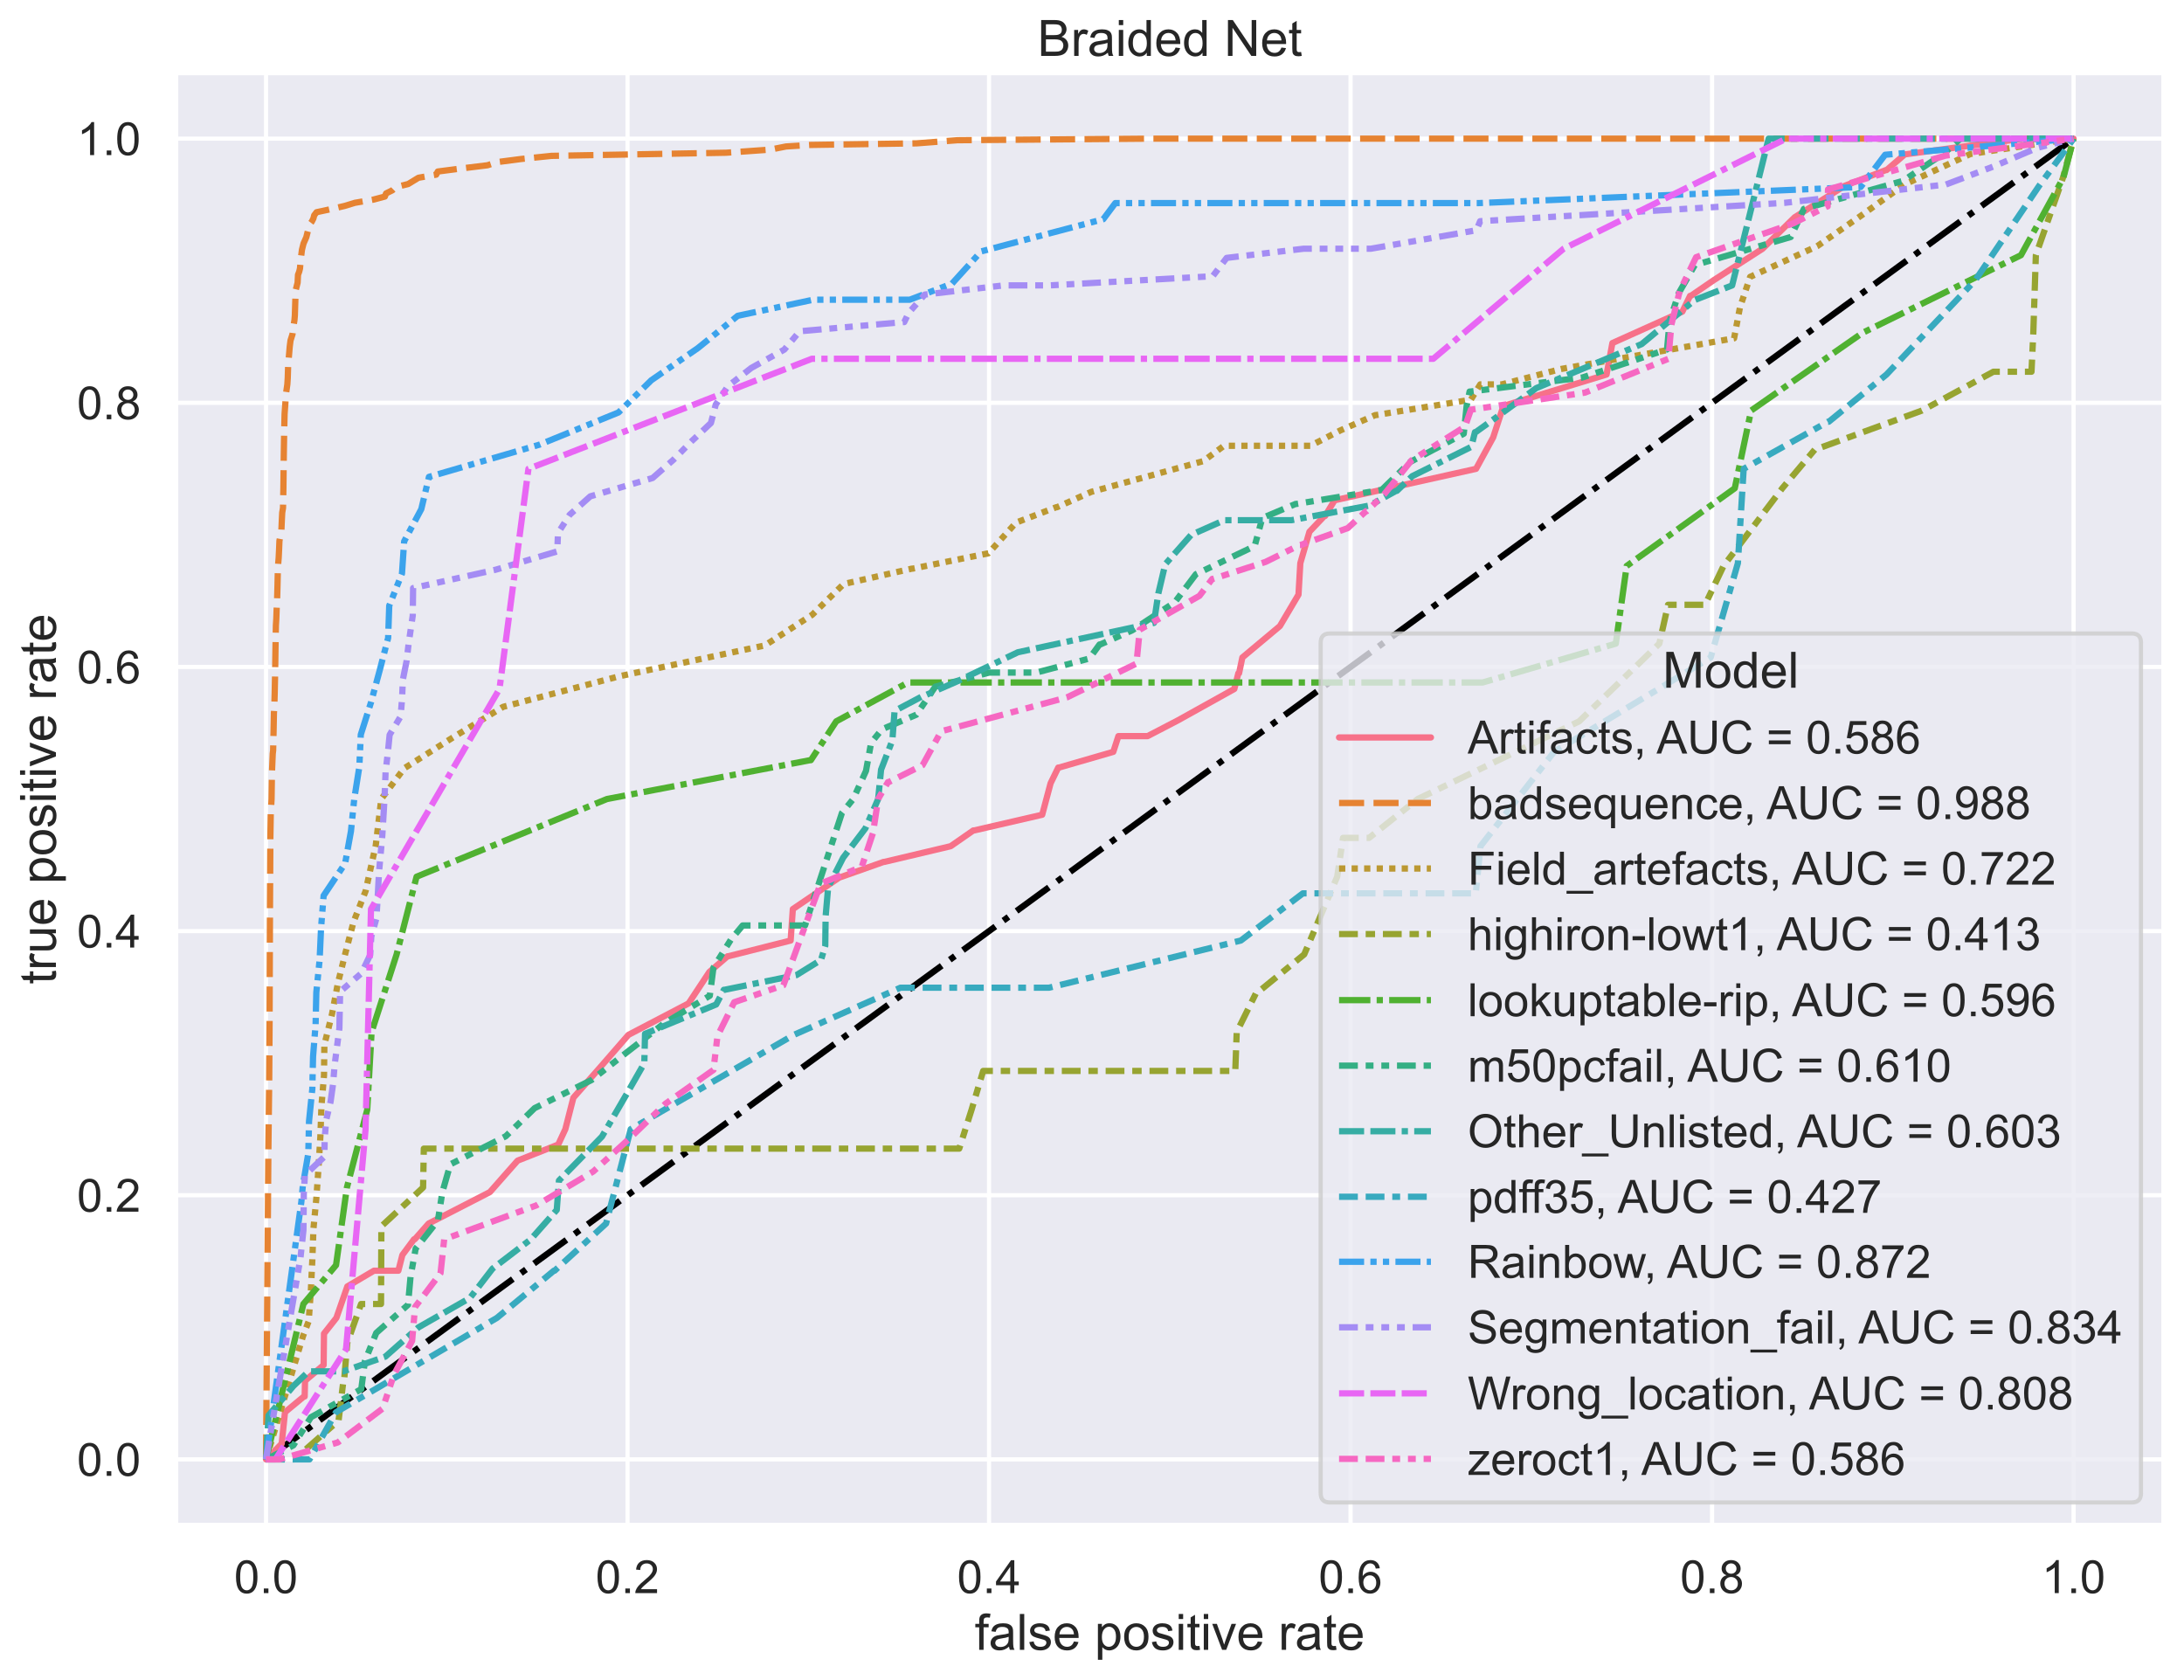<?xml version="1.0" encoding="utf-8" standalone="no"?>
<!DOCTYPE svg PUBLIC "-//W3C//DTD SVG 1.1//EN"
  "http://www.w3.org/Graphics/SVG/1.1/DTD/svg11.dtd">
<!-- Created with matplotlib (https://matplotlib.org/) -->
<svg height="603.411pt" version="1.1" viewBox="0 0 784.537 603.411" width="784.537pt" xmlns="http://www.w3.org/2000/svg" xmlns:xlink="http://www.w3.org/1999/xlink">
 <defs>
  <style type="text/css">*{stroke-linecap:butt;stroke-linejoin:round;}</style>
 </defs>
 <g id="figure_1">
  <g id="patch_1">
   <path d="M 0 603.411 
L 784.537 603.411 
L 784.537 0 
L 0 0 
z
" style="fill:#ffffff;"/>
  </g>
  <g id="axes_1">
   <g id="patch_2">
    <path d="M 63.097 547.94 
L 777.337 547.94 
L 777.337 26.084 
L 63.097 26.084 
z
" style="fill:#eaeaf2;"/>
   </g>
   <g id="matplotlib.axis_1">
    <g id="xtick_1">
     <g id="line2d_1">
      <path clip-path="url(#p264e34f771)" d="M 95.562 547.94 
L 95.562 26.084 
" style="fill:none;stroke:#ffffff;stroke-linecap:round;stroke-width:1.5;"/>
     </g>
     <g id="text_1">
      <!-- 0.0 -->
      <g style="fill:#262626;" transform="translate(84.095 572.25)scale(0.165 -0.165)">
       <defs>
        <path d="M 4.156 35.297 
Q 4.156 48 6.766 55.734 
Q 9.375 63.484 14.516 67.672 
Q 19.672 71.875 27.484 71.875 
Q 33.25 71.875 37.594 69.547 
Q 41.938 67.234 44.766 62.859 
Q 47.609 58.5 49.219 52.219 
Q 50.828 45.953 50.828 35.297 
Q 50.828 22.703 48.234 14.969 
Q 45.656 7.234 40.5 3 
Q 35.359 -1.219 27.484 -1.219 
Q 17.141 -1.219 11.234 6.203 
Q 4.156 15.141 4.156 35.297 
z
M 13.188 35.297 
Q 13.188 17.672 17.312 11.828 
Q 21.438 6 27.484 6 
Q 33.547 6 37.672 11.859 
Q 41.797 17.719 41.797 35.297 
Q 41.797 52.984 37.672 58.781 
Q 33.547 64.594 27.391 64.594 
Q 21.344 64.594 17.719 59.469 
Q 13.188 52.938 13.188 35.297 
z
" id="ArialMT-48"/>
        <path d="M 9.078 0 
L 9.078 10.016 
L 19.094 10.016 
L 19.094 0 
z
" id="ArialMT-46"/>
       </defs>
       <use xlink:href="#ArialMT-48"/>
       <use x="55.615" xlink:href="#ArialMT-46"/>
       <use x="83.398" xlink:href="#ArialMT-48"/>
      </g>
     </g>
    </g>
    <g id="xtick_2">
     <g id="line2d_2">
      <path clip-path="url(#p264e34f771)" d="M 225.424 547.94 
L 225.424 26.084 
" style="fill:none;stroke:#ffffff;stroke-linecap:round;stroke-width:1.5;"/>
     </g>
     <g id="text_2">
      <!-- 0.2 -->
      <g style="fill:#262626;" transform="translate(213.956 572.25)scale(0.165 -0.165)">
       <defs>
        <path d="M 50.344 8.453 
L 50.344 0 
L 3.031 0 
Q 2.938 3.172 4.047 6.109 
Q 5.859 10.938 9.828 15.625 
Q 13.812 20.312 21.344 26.469 
Q 33.016 36.031 37.109 41.625 
Q 41.219 47.219 41.219 52.203 
Q 41.219 57.422 37.469 61 
Q 33.734 64.594 27.734 64.594 
Q 21.391 64.594 17.578 60.781 
Q 13.766 56.984 13.719 50.25 
L 4.688 51.172 
Q 5.609 61.281 11.656 66.578 
Q 17.719 71.875 27.938 71.875 
Q 38.234 71.875 44.234 66.156 
Q 50.25 60.453 50.25 52 
Q 50.25 47.703 48.484 43.547 
Q 46.734 39.406 42.656 34.812 
Q 38.578 30.219 29.109 22.219 
Q 21.188 15.578 18.938 13.203 
Q 16.703 10.844 15.234 8.453 
z
" id="ArialMT-50"/>
       </defs>
       <use xlink:href="#ArialMT-48"/>
       <use x="55.615" xlink:href="#ArialMT-46"/>
       <use x="83.398" xlink:href="#ArialMT-50"/>
      </g>
     </g>
    </g>
    <g id="xtick_3">
     <g id="line2d_3">
      <path clip-path="url(#p264e34f771)" d="M 355.286 547.94 
L 355.286 26.084 
" style="fill:none;stroke:#ffffff;stroke-linecap:round;stroke-width:1.5;"/>
     </g>
     <g id="text_3">
      <!-- 0.4 -->
      <g style="fill:#262626;" transform="translate(343.818 572.25)scale(0.165 -0.165)">
       <defs>
        <path d="M 32.328 0 
L 32.328 17.141 
L 1.266 17.141 
L 1.266 25.203 
L 33.938 71.578 
L 41.109 71.578 
L 41.109 25.203 
L 50.781 25.203 
L 50.781 17.141 
L 41.109 17.141 
L 41.109 0 
z
M 32.328 25.203 
L 32.328 57.469 
L 9.906 25.203 
z
" id="ArialMT-52"/>
       </defs>
       <use xlink:href="#ArialMT-48"/>
       <use x="55.615" xlink:href="#ArialMT-46"/>
       <use x="83.398" xlink:href="#ArialMT-52"/>
      </g>
     </g>
    </g>
    <g id="xtick_4">
     <g id="line2d_4">
      <path clip-path="url(#p264e34f771)" d="M 485.147 547.94 
L 485.147 26.084 
" style="fill:none;stroke:#ffffff;stroke-linecap:round;stroke-width:1.5;"/>
     </g>
     <g id="text_4">
      <!-- 0.6 -->
      <g style="fill:#262626;" transform="translate(473.68 572.25)scale(0.165 -0.165)">
       <defs>
        <path d="M 49.75 54.047 
L 41.016 53.375 
Q 39.844 58.547 37.703 60.891 
Q 34.125 64.656 28.906 64.656 
Q 24.703 64.656 21.531 62.312 
Q 17.391 59.281 14.984 53.469 
Q 12.594 47.656 12.5 36.922 
Q 15.672 41.75 20.266 44.094 
Q 24.859 46.438 29.891 46.438 
Q 38.672 46.438 44.844 39.969 
Q 51.031 33.5 51.031 23.25 
Q 51.031 16.5 48.125 10.719 
Q 45.219 4.938 40.141 1.859 
Q 35.062 -1.219 28.609 -1.219 
Q 17.625 -1.219 10.688 6.859 
Q 3.766 14.938 3.766 33.5 
Q 3.766 54.25 11.422 63.672 
Q 18.109 71.875 29.438 71.875 
Q 37.891 71.875 43.281 67.141 
Q 48.688 62.406 49.75 54.047 
z
M 13.875 23.188 
Q 13.875 18.656 15.797 14.5 
Q 17.719 10.359 21.188 8.172 
Q 24.656 6 28.469 6 
Q 34.031 6 38.031 10.484 
Q 42.047 14.984 42.047 22.703 
Q 42.047 30.125 38.078 34.391 
Q 34.125 38.672 28.125 38.672 
Q 22.172 38.672 18.016 34.391 
Q 13.875 30.125 13.875 23.188 
z
" id="ArialMT-54"/>
       </defs>
       <use xlink:href="#ArialMT-48"/>
       <use x="55.615" xlink:href="#ArialMT-46"/>
       <use x="83.398" xlink:href="#ArialMT-54"/>
      </g>
     </g>
    </g>
    <g id="xtick_5">
     <g id="line2d_5">
      <path clip-path="url(#p264e34f771)" d="M 615.009 547.94 
L 615.009 26.084 
" style="fill:none;stroke:#ffffff;stroke-linecap:round;stroke-width:1.5;"/>
     </g>
     <g id="text_5">
      <!-- 0.8 -->
      <g style="fill:#262626;" transform="translate(603.542 572.25)scale(0.165 -0.165)">
       <defs>
        <path d="M 17.672 38.812 
Q 12.203 40.828 9.562 44.531 
Q 6.938 48.25 6.938 53.422 
Q 6.938 61.234 12.547 66.547 
Q 18.172 71.875 27.484 71.875 
Q 36.859 71.875 42.578 66.422 
Q 48.297 60.984 48.297 53.172 
Q 48.297 48.188 45.672 44.5 
Q 43.062 40.828 37.75 38.812 
Q 44.344 36.672 47.781 31.875 
Q 51.219 27.094 51.219 20.453 
Q 51.219 11.281 44.719 5.031 
Q 38.234 -1.219 27.641 -1.219 
Q 17.047 -1.219 10.547 5.047 
Q 4.047 11.328 4.047 20.703 
Q 4.047 27.688 7.594 32.391 
Q 11.141 37.109 17.672 38.812 
z
M 15.922 53.719 
Q 15.922 48.641 19.188 45.406 
Q 22.469 42.188 27.688 42.188 
Q 32.766 42.188 36.016 45.375 
Q 39.266 48.578 39.266 53.219 
Q 39.266 58.062 35.906 61.359 
Q 32.562 64.656 27.594 64.656 
Q 22.562 64.656 19.234 61.422 
Q 15.922 58.203 15.922 53.719 
z
M 13.094 20.656 
Q 13.094 16.891 14.875 13.375 
Q 16.656 9.859 20.172 7.922 
Q 23.688 6 27.734 6 
Q 34.031 6 38.125 10.047 
Q 42.234 14.109 42.234 20.359 
Q 42.234 26.703 38.016 30.859 
Q 33.797 35.016 27.438 35.016 
Q 21.234 35.016 17.156 30.906 
Q 13.094 26.812 13.094 20.656 
z
" id="ArialMT-56"/>
       </defs>
       <use xlink:href="#ArialMT-48"/>
       <use x="55.615" xlink:href="#ArialMT-46"/>
       <use x="83.398" xlink:href="#ArialMT-56"/>
      </g>
     </g>
    </g>
    <g id="xtick_6">
     <g id="line2d_6">
      <path clip-path="url(#p264e34f771)" d="M 744.871 547.94 
L 744.871 26.084 
" style="fill:none;stroke:#ffffff;stroke-linecap:round;stroke-width:1.5;"/>
     </g>
     <g id="text_6">
      <!-- 1.0 -->
      <g style="fill:#262626;" transform="translate(733.404 572.25)scale(0.165 -0.165)">
       <defs>
        <path d="M 37.25 0 
L 28.469 0 
L 28.469 56 
Q 25.297 52.984 20.141 49.953 
Q 14.984 46.922 10.891 45.406 
L 10.891 53.906 
Q 18.266 57.375 23.781 62.297 
Q 29.297 67.234 31.594 71.875 
L 37.25 71.875 
z
" id="ArialMT-49"/>
       </defs>
       <use xlink:href="#ArialMT-49"/>
       <use x="55.615" xlink:href="#ArialMT-46"/>
       <use x="83.398" xlink:href="#ArialMT-48"/>
      </g>
     </g>
    </g>
    <g id="text_7">
     <!-- false positive rate -->
     <g style="fill:#262626;" transform="translate(350.185 592.633)scale(0.18 -0.18)">
      <defs>
       <path d="M 8.688 0 
L 8.688 45.016 
L 0.922 45.016 
L 0.922 51.859 
L 8.688 51.859 
L 8.688 57.375 
Q 8.688 62.594 9.625 65.141 
Q 10.891 68.562 14.078 70.672 
Q 17.281 72.797 23.047 72.797 
Q 26.766 72.797 31.25 71.922 
L 29.938 64.266 
Q 27.203 64.75 24.75 64.75 
Q 20.75 64.75 19.094 63.031 
Q 17.438 61.328 17.438 56.641 
L 17.438 51.859 
L 27.547 51.859 
L 27.547 45.016 
L 17.438 45.016 
L 17.438 0 
z
" id="ArialMT-102"/>
       <path d="M 40.438 6.391 
Q 35.547 2.25 31.031 0.531 
Q 26.516 -1.172 21.344 -1.172 
Q 12.797 -1.172 8.203 3 
Q 3.609 7.172 3.609 13.672 
Q 3.609 17.484 5.344 20.625 
Q 7.078 23.781 9.891 25.688 
Q 12.703 27.594 16.219 28.562 
Q 18.797 29.25 24.031 29.891 
Q 34.672 31.156 39.703 32.906 
Q 39.75 34.719 39.75 35.203 
Q 39.75 40.578 37.25 42.781 
Q 33.891 45.75 27.25 45.75 
Q 21.047 45.75 18.094 43.578 
Q 15.141 41.406 13.719 35.891 
L 5.125 37.062 
Q 6.297 42.578 8.984 45.969 
Q 11.672 49.359 16.75 51.188 
Q 21.828 53.031 28.516 53.031 
Q 35.156 53.031 39.297 51.469 
Q 43.453 49.906 45.406 47.531 
Q 47.359 45.172 48.141 41.547 
Q 48.578 39.312 48.578 33.453 
L 48.578 21.734 
Q 48.578 9.469 49.141 6.219 
Q 49.703 2.984 51.375 0 
L 42.188 0 
Q 40.828 2.734 40.438 6.391 
z
M 39.703 26.031 
Q 34.906 24.078 25.344 22.703 
Q 19.922 21.922 17.672 20.938 
Q 15.438 19.969 14.203 18.094 
Q 12.984 16.219 12.984 13.922 
Q 12.984 10.406 15.641 8.062 
Q 18.312 5.719 23.438 5.719 
Q 28.516 5.719 32.469 7.938 
Q 36.422 10.156 38.281 14.016 
Q 39.703 17 39.703 22.797 
z
" id="ArialMT-97"/>
       <path d="M 6.391 0 
L 6.391 71.578 
L 15.188 71.578 
L 15.188 0 
z
" id="ArialMT-108"/>
       <path d="M 3.078 15.484 
L 11.766 16.844 
Q 12.5 11.625 15.844 8.844 
Q 19.188 6.062 25.203 6.062 
Q 31.25 6.062 34.172 8.516 
Q 37.109 10.984 37.109 14.312 
Q 37.109 17.281 34.516 19 
Q 32.719 20.172 25.531 21.969 
Q 15.875 24.422 12.141 26.203 
Q 8.406 27.984 6.469 31.125 
Q 4.547 34.281 4.547 38.094 
Q 4.547 41.547 6.125 44.5 
Q 7.719 47.469 10.453 49.422 
Q 12.5 50.922 16.031 51.969 
Q 19.578 53.031 23.641 53.031 
Q 29.734 53.031 34.344 51.266 
Q 38.969 49.516 41.156 46.5 
Q 43.359 43.5 44.188 38.484 
L 35.594 37.312 
Q 35.016 41.312 32.203 43.547 
Q 29.391 45.797 24.266 45.797 
Q 18.219 45.797 15.625 43.797 
Q 13.031 41.797 13.031 39.109 
Q 13.031 37.406 14.109 36.031 
Q 15.188 34.625 17.484 33.688 
Q 18.797 33.203 25.25 31.453 
Q 34.578 28.953 38.25 27.359 
Q 41.938 25.781 44.031 22.75 
Q 46.141 19.734 46.141 15.234 
Q 46.141 10.844 43.578 6.953 
Q 41.016 3.078 36.172 0.953 
Q 31.344 -1.172 25.25 -1.172 
Q 15.141 -1.172 9.844 3.031 
Q 4.547 7.234 3.078 15.484 
z
" id="ArialMT-115"/>
       <path d="M 42.094 16.703 
L 51.172 15.578 
Q 49.031 7.625 43.219 3.219 
Q 37.406 -1.172 28.375 -1.172 
Q 17 -1.172 10.328 5.828 
Q 3.656 12.844 3.656 25.484 
Q 3.656 38.578 10.391 45.797 
Q 17.141 53.031 27.875 53.031 
Q 38.281 53.031 44.875 45.953 
Q 51.469 38.875 51.469 26.031 
Q 51.469 25.25 51.422 23.688 
L 12.75 23.688 
Q 13.234 15.141 17.578 10.594 
Q 21.922 6.062 28.422 6.062 
Q 33.25 6.062 36.672 8.594 
Q 40.094 11.141 42.094 16.703 
z
M 13.234 30.906 
L 42.188 30.906 
Q 41.609 37.453 38.875 40.719 
Q 34.672 45.797 27.984 45.797 
Q 21.922 45.797 17.797 41.75 
Q 13.672 37.703 13.234 30.906 
z
" id="ArialMT-101"/>
       <path id="ArialMT-32"/>
       <path d="M 6.594 -19.875 
L 6.594 51.859 
L 14.594 51.859 
L 14.594 45.125 
Q 17.438 49.078 21 51.047 
Q 24.562 53.031 29.641 53.031 
Q 36.281 53.031 41.359 49.609 
Q 46.438 46.188 49.016 39.953 
Q 51.609 33.734 51.609 26.312 
Q 51.609 18.359 48.75 11.984 
Q 45.906 5.609 40.453 2.219 
Q 35.016 -1.172 29 -1.172 
Q 24.609 -1.172 21.109 0.688 
Q 17.625 2.547 15.375 5.375 
L 15.375 -19.875 
z
M 14.547 25.641 
Q 14.547 15.625 18.594 10.844 
Q 22.656 6.062 28.422 6.062 
Q 34.281 6.062 38.453 11.016 
Q 42.625 15.969 42.625 26.375 
Q 42.625 36.281 38.547 41.203 
Q 34.469 46.141 28.812 46.141 
Q 23.188 46.141 18.859 40.891 
Q 14.547 35.641 14.547 25.641 
z
" id="ArialMT-112"/>
       <path d="M 3.328 25.922 
Q 3.328 40.328 11.328 47.266 
Q 18.016 53.031 27.641 53.031 
Q 38.328 53.031 45.109 46.016 
Q 51.906 39.016 51.906 26.656 
Q 51.906 16.656 48.906 10.906 
Q 45.906 5.172 40.156 2 
Q 34.422 -1.172 27.641 -1.172 
Q 16.75 -1.172 10.031 5.812 
Q 3.328 12.797 3.328 25.922 
z
M 12.359 25.922 
Q 12.359 15.969 16.703 11.016 
Q 21.047 6.062 27.641 6.062 
Q 34.188 6.062 38.531 11.031 
Q 42.875 16.016 42.875 26.219 
Q 42.875 35.844 38.5 40.797 
Q 34.125 45.75 27.641 45.75 
Q 21.047 45.75 16.703 40.812 
Q 12.359 35.891 12.359 25.922 
z
" id="ArialMT-111"/>
       <path d="M 6.641 61.469 
L 6.641 71.578 
L 15.438 71.578 
L 15.438 61.469 
z
M 6.641 0 
L 6.641 51.859 
L 15.438 51.859 
L 15.438 0 
z
" id="ArialMT-105"/>
       <path d="M 25.781 7.859 
L 27.047 0.094 
Q 23.344 -0.688 20.406 -0.688 
Q 15.625 -0.688 12.984 0.828 
Q 10.359 2.344 9.281 4.812 
Q 8.203 7.281 8.203 15.188 
L 8.203 45.016 
L 1.766 45.016 
L 1.766 51.859 
L 8.203 51.859 
L 8.203 64.703 
L 16.938 69.969 
L 16.938 51.859 
L 25.781 51.859 
L 25.781 45.016 
L 16.938 45.016 
L 16.938 14.703 
Q 16.938 10.938 17.406 9.859 
Q 17.875 8.797 18.922 8.156 
Q 19.969 7.516 21.922 7.516 
Q 23.391 7.516 25.781 7.859 
z
" id="ArialMT-116"/>
       <path d="M 21 0 
L 1.266 51.859 
L 10.547 51.859 
L 21.688 20.797 
Q 23.484 15.766 25 10.359 
Q 26.172 14.453 28.266 20.219 
L 39.797 51.859 
L 48.828 51.859 
L 29.203 0 
z
" id="ArialMT-118"/>
       <path d="M 6.5 0 
L 6.5 51.859 
L 14.406 51.859 
L 14.406 44 
Q 17.438 49.516 20 51.266 
Q 22.562 53.031 25.641 53.031 
Q 30.078 53.031 34.672 50.203 
L 31.641 42.047 
Q 28.422 43.953 25.203 43.953 
Q 22.312 43.953 20.016 42.219 
Q 17.719 40.484 16.75 37.406 
Q 15.281 32.719 15.281 27.156 
L 15.281 0 
z
" id="ArialMT-114"/>
      </defs>
      <use xlink:href="#ArialMT-102"/>
      <use x="27.783" xlink:href="#ArialMT-97"/>
      <use x="83.398" xlink:href="#ArialMT-108"/>
      <use x="105.615" xlink:href="#ArialMT-115"/>
      <use x="155.615" xlink:href="#ArialMT-101"/>
      <use x="211.23" xlink:href="#ArialMT-32"/>
      <use x="239.014" xlink:href="#ArialMT-112"/>
      <use x="294.629" xlink:href="#ArialMT-111"/>
      <use x="350.244" xlink:href="#ArialMT-115"/>
      <use x="400.244" xlink:href="#ArialMT-105"/>
      <use x="422.461" xlink:href="#ArialMT-116"/>
      <use x="450.244" xlink:href="#ArialMT-105"/>
      <use x="472.461" xlink:href="#ArialMT-118"/>
      <use x="522.461" xlink:href="#ArialMT-101"/>
      <use x="578.076" xlink:href="#ArialMT-32"/>
      <use x="605.859" xlink:href="#ArialMT-114"/>
      <use x="639.16" xlink:href="#ArialMT-97"/>
      <use x="694.775" xlink:href="#ArialMT-116"/>
      <use x="722.559" xlink:href="#ArialMT-101"/>
     </g>
    </g>
   </g>
   <g id="matplotlib.axis_2">
    <g id="ytick_1">
     <g id="line2d_7">
      <path clip-path="url(#p264e34f771)" d="M 63.097 524.219 
L 777.337 524.219 
" style="fill:none;stroke:#ffffff;stroke-linecap:round;stroke-width:1.5;"/>
     </g>
     <g id="text_8">
      <!-- 0.0 -->
      <g style="fill:#262626;" transform="translate(27.662 530.125)scale(0.165 -0.165)">
       <use xlink:href="#ArialMT-48"/>
       <use x="55.615" xlink:href="#ArialMT-46"/>
       <use x="83.398" xlink:href="#ArialMT-48"/>
      </g>
     </g>
    </g>
    <g id="ytick_2">
     <g id="line2d_8">
      <path clip-path="url(#p264e34f771)" d="M 63.097 429.336 
L 777.337 429.336 
" style="fill:none;stroke:#ffffff;stroke-linecap:round;stroke-width:1.5;"/>
     </g>
     <g id="text_9">
      <!-- 0.2 -->
      <g style="fill:#262626;" transform="translate(27.662 435.242)scale(0.165 -0.165)">
       <use xlink:href="#ArialMT-48"/>
       <use x="55.615" xlink:href="#ArialMT-46"/>
       <use x="83.398" xlink:href="#ArialMT-50"/>
      </g>
     </g>
    </g>
    <g id="ytick_3">
     <g id="line2d_9">
      <path clip-path="url(#p264e34f771)" d="M 63.097 334.454 
L 777.337 334.454 
" style="fill:none;stroke:#ffffff;stroke-linecap:round;stroke-width:1.5;"/>
     </g>
     <g id="text_10">
      <!-- 0.4 -->
      <g style="fill:#262626;" transform="translate(27.662 340.359)scale(0.165 -0.165)">
       <use xlink:href="#ArialMT-48"/>
       <use x="55.615" xlink:href="#ArialMT-46"/>
       <use x="83.398" xlink:href="#ArialMT-52"/>
      </g>
     </g>
    </g>
    <g id="ytick_4">
     <g id="line2d_10">
      <path clip-path="url(#p264e34f771)" d="M 63.097 239.571 
L 777.337 239.571 
" style="fill:none;stroke:#ffffff;stroke-linecap:round;stroke-width:1.5;"/>
     </g>
     <g id="text_11">
      <!-- 0.6 -->
      <g style="fill:#262626;" transform="translate(27.662 245.476)scale(0.165 -0.165)">
       <use xlink:href="#ArialMT-48"/>
       <use x="55.615" xlink:href="#ArialMT-46"/>
       <use x="83.398" xlink:href="#ArialMT-54"/>
      </g>
     </g>
    </g>
    <g id="ytick_5">
     <g id="line2d_11">
      <path clip-path="url(#p264e34f771)" d="M 63.097 144.688 
L 777.337 144.688 
" style="fill:none;stroke:#ffffff;stroke-linecap:round;stroke-width:1.5;"/>
     </g>
     <g id="text_12">
      <!-- 0.8 -->
      <g style="fill:#262626;" transform="translate(27.662 150.593)scale(0.165 -0.165)">
       <use xlink:href="#ArialMT-48"/>
       <use x="55.615" xlink:href="#ArialMT-46"/>
       <use x="83.398" xlink:href="#ArialMT-56"/>
      </g>
     </g>
    </g>
    <g id="ytick_6">
     <g id="line2d_12">
      <path clip-path="url(#p264e34f771)" d="M 63.097 49.805 
L 777.337 49.805 
" style="fill:none;stroke:#ffffff;stroke-linecap:round;stroke-width:1.5;"/>
     </g>
     <g id="text_13">
      <!-- 1.0 -->
      <g style="fill:#262626;" transform="translate(27.662 55.71)scale(0.165 -0.165)">
       <use xlink:href="#ArialMT-49"/>
       <use x="55.615" xlink:href="#ArialMT-46"/>
       <use x="83.398" xlink:href="#ArialMT-48"/>
      </g>
     </g>
    </g>
    <g id="text_14">
     <!-- true positive rate -->
     <g style="fill:#262626;" transform="translate(20.084 353.54)rotate(-90)scale(0.18 -0.18)">
      <defs>
       <path d="M 40.578 0 
L 40.578 7.625 
Q 34.516 -1.172 24.125 -1.172 
Q 19.531 -1.172 15.547 0.578 
Q 11.578 2.344 9.641 5 
Q 7.719 7.672 6.938 11.531 
Q 6.391 14.109 6.391 19.734 
L 6.391 51.859 
L 15.188 51.859 
L 15.188 23.094 
Q 15.188 16.219 15.719 13.812 
Q 16.547 10.359 19.234 8.375 
Q 21.922 6.391 25.875 6.391 
Q 29.828 6.391 33.297 8.422 
Q 36.766 10.453 38.203 13.938 
Q 39.656 17.438 39.656 24.078 
L 39.656 51.859 
L 48.438 51.859 
L 48.438 0 
z
" id="ArialMT-117"/>
      </defs>
      <use xlink:href="#ArialMT-116"/>
      <use x="27.783" xlink:href="#ArialMT-114"/>
      <use x="61.084" xlink:href="#ArialMT-117"/>
      <use x="116.699" xlink:href="#ArialMT-101"/>
      <use x="172.314" xlink:href="#ArialMT-32"/>
      <use x="200.098" xlink:href="#ArialMT-112"/>
      <use x="255.713" xlink:href="#ArialMT-111"/>
      <use x="311.328" xlink:href="#ArialMT-115"/>
      <use x="361.328" xlink:href="#ArialMT-105"/>
      <use x="383.545" xlink:href="#ArialMT-116"/>
      <use x="411.328" xlink:href="#ArialMT-105"/>
      <use x="433.545" xlink:href="#ArialMT-118"/>
      <use x="483.545" xlink:href="#ArialMT-101"/>
      <use x="539.16" xlink:href="#ArialMT-32"/>
      <use x="566.943" xlink:href="#ArialMT-114"/>
      <use x="600.244" xlink:href="#ArialMT-97"/>
      <use x="655.859" xlink:href="#ArialMT-116"/>
      <use x="683.643" xlink:href="#ArialMT-101"/>
     </g>
    </g>
   </g>
   <g id="line2d_13">
    <path clip-path="url(#p264e34f771)" d="M 95.562 524.219 
L 744.871 49.805 
" style="fill:none;stroke:#000000;stroke-dasharray:14.4,3.6,2.25,3.6;stroke-dashoffset:0;stroke-width:2.25;"/>
   </g>
   <g id="line2d_14">
    <path clip-path="url(#p264e34f771)" d="M 95.562 524.219 
L 95.693 524.219 
L 101.193 518.572 
L 102.372 507.276 
L 109.182 501.628 
L 109.444 501.628 
L 109.575 495.98 
L 116.254 490.333 
L 116.385 479.037 
L 120.838 473.389 
L 124.767 462.094 
L 134.327 456.446 
L 134.589 456.446 
L 136.422 456.446 
L 136.684 456.446 
L 136.815 456.446 
L 137.077 456.446 
L 137.863 456.446 
L 138.125 456.446 
L 142.839 456.446 
L 143.101 456.446 
L 144.542 450.798 
L 148.733 445.15 
L 148.994 445.15 
L 153.971 439.502 
L 175.973 428.207 
L 185.926 416.911 
L 200.201 411.263 
L 200.462 411.263 
L 203.082 405.616 
L 205.963 394.32 
L 215.916 383.025 
L 225.738 371.729 
L 247.347 360.433 
L 254.812 349.138 
L 261.36 343.49 
L 261.622 343.49 
L 284.016 337.842 
L 284.802 326.547 
L 301.434 315.251 
L 317.411 309.603 
L 317.673 309.603 
L 341.508 303.955 
L 349.628 298.308 
L 349.89 298.308 
L 374.38 292.66 
L 377.392 281.364 
L 380.142 275.716 
L 380.404 275.716 
L 399.917 270.069 
L 401.751 264.421 
L 402.013 264.421 
L 404.632 264.421 
L 404.894 264.421 
L 411.966 264.421 
L 412.228 264.421 
L 423.098 258.773 
L 443.397 247.478 
L 444.837 241.83 
L 445.099 241.83 
L 446.278 236.182 
L 459.767 224.886 
L 466.446 213.591 
L 467.101 202.295 
L 470.375 191 
L 475.744 185.352 
L 476.006 185.352 
L 479.411 179.704 
L 530.225 168.408 
L 536.38 157.113 
L 540.047 145.817 
L 577.109 134.522 
L 579.204 123.226 
L 604.349 111.931 
L 607.099 106.283 
L 607.361 106.283 
L 615.612 100.635 
L 633.161 89.339 
L 644.685 78.044 
L 662.627 66.748 
L 677.426 61.1 
L 677.688 61.1 
L 684.236 55.453 
L 726.536 49.805 
L 740.287 49.805 
L 744.871 49.805 
" style="fill:none;stroke:#f77189;stroke-linecap:round;stroke-width:2.25;"/>
   </g>
   <g id="line2d_15">
    <path clip-path="url(#p264e34f771)" d="M 95.562 524.219 
L 96.413 412.361 
L 96.555 400.557 
L 96.697 388.753 
L 96.839 366.831 
L 96.98 326.359 
L 97.122 300.503 
L 97.264 292.071 
L 97.548 287.012 
L 97.69 277.456 
L 97.973 270.711 
L 98.115 269.587 
L 98.257 263.404 
L 98.399 256.096 
L 98.54 253.848 
L 98.682 248.789 
L 98.824 242.044 
L 98.966 232.488 
L 99.108 224.619 
L 99.25 222.37 
L 99.391 218.436 
L 99.533 215.625 
L 99.675 210.566 
L 99.817 204.383 
L 99.959 202.135 
L 100.101 200.448 
L 100.242 197.638 
L 100.384 194.265 
L 100.81 192.017 
L 101.093 190.33 
L 101.235 186.958 
L 101.377 184.147 
L 101.661 182.461 
L 101.803 175.154 
L 101.944 163.35 
L 102.086 154.918 
L 102.228 148.735 
L 102.512 144.8 
L 102.654 141.99 
L 103.221 138.055 
L 103.363 135.806 
L 103.505 131.31 
L 103.93 126.251 
L 104.072 124.564 
L 104.214 123.44 
L 104.356 122.316 
L 105.065 120.068 
L 105.348 117.819 
L 105.49 116.695 
L 105.774 115.009 
L 105.916 113.322 
L 106.058 108.826 
L 106.199 104.329 
L 106.909 101.518 
L 107.05 98.708 
L 107.476 97.584 
L 107.76 96.459 
L 107.901 94.773 
L 108.185 91.962 
L 108.469 89.714 
L 108.752 88.59 
L 109.036 87.466 
L 110.029 85.217 
L 110.596 82.969 
L 111.022 81.845 
L 111.164 80.72 
L 112.015 79.596 
L 112.582 78.472 
L 112.866 77.348 
L 113.717 76.224 
L 118.964 75.099 
L 123.787 73.975 
L 127.474 72.851 
L 133.999 71.727 
L 138.254 70.603 
L 138.679 69.478 
L 140.948 68.354 
L 142.083 67.23 
L 146.622 66.106 
L 148.466 64.982 
L 150.309 63.857 
L 156.692 62.733 
L 157.259 61.609 
L 165.911 60.485 
L 175.13 59.361 
L 178.534 58.236 
L 187.186 57.112 
L 198.107 55.988 
L 260.797 54.864 
L 276.682 53.74 
L 282.355 52.615 
L 291.291 52.053 
L 291.575 52.053 
L 329.302 51.491 
L 343.911 50.367 
L 412.983 49.805 
L 413.267 49.805 
L 446.314 49.805 
L 446.597 49.805 
L 471.985 49.805 
L 472.269 49.805 
L 512.975 49.805 
L 513.259 49.805 
L 744.871 49.805 
" style="fill:none;stroke:#e68332;stroke-dasharray:9,3.375;stroke-dashoffset:0;stroke-width:2.25;"/>
   </g>
   <g id="line2d_16">
    <path clip-path="url(#p264e34f771)" d="M 95.562 524.219 
L 108.792 480.088 
L 110.888 474.571 
L 111.674 463.538 
L 112.198 452.506 
L 112.59 441.473 
L 113.638 430.44 
L 114.424 419.407 
L 115.079 408.374 
L 115.472 397.341 
L 116.389 386.308 
L 116.52 375.275 
L 119.271 364.242 
L 121.367 353.209 
L 124.117 342.177 
L 126.999 331.144 
L 131.322 320.111 
L 134.99 303.561 
L 136.954 287.012 
L 145.207 275.979 
L 162.628 264.946 
L 180.704 253.913 
L 222.621 242.88 
L 274.754 231.848 
L 291.783 220.815 
L 303.048 209.782 
L 327.542 204.265 
L 327.804 204.265 
L 355.05 198.749 
L 365.005 187.716 
L 379.414 182.2 
L 379.676 182.2 
L 391.989 176.683 
L 432.202 165.65 
L 439.668 160.134 
L 439.93 160.134 
L 470.451 160.134 
L 470.713 160.134 
L 481.454 154.617 
L 494.028 149.101 
L 494.29 149.101 
L 528.347 143.584 
L 531.753 138.068 
L 532.015 138.068 
L 539.219 138.068 
L 539.481 138.068 
L 560.702 132.552 
L 622.921 121.519 
L 625.017 110.486 
L 628.684 99.453 
L 652.786 88.42 
L 668.636 77.387 
L 683.962 66.354 
L 707.801 55.321 
L 744.871 49.805 
" style="fill:none;stroke:#bb9832;stroke-dasharray:2.25,2.25;stroke-dashoffset:0;stroke-width:2.25;"/>
   </g>
   <g id="line2d_17">
    <path clip-path="url(#p264e34f771)" d="M 95.562 524.219 
L 95.692 524.219 
L 105.465 524.219 
L 105.726 524.219 
L 121.623 510.266 
L 123.317 496.313 
L 123.578 496.313 
L 124.75 482.359 
L 129.702 468.406 
L 129.962 468.406 
L 136.869 468.406 
L 136.999 440.499 
L 151.984 426.546 
L 152.245 412.592 
L 153.157 412.592 
L 153.417 412.592 
L 197.982 412.592 
L 198.242 412.592 
L 238.506 412.592 
L 238.767 412.592 
L 262.873 412.592 
L 263.134 412.592 
L 277.468 412.592 
L 277.728 412.592 
L 320.338 412.592 
L 320.599 412.592 
L 344.314 412.592 
L 344.575 412.592 
L 349.005 398.639 
L 353.175 384.686 
L 353.435 384.686 
L 361.254 384.686 
L 361.514 384.686 
L 385.23 384.686 
L 385.751 384.686 
L 386.272 384.686 
L 386.533 384.686 
L 404.385 384.686 
L 404.645 384.686 
L 407.642 384.686 
L 407.903 384.686 
L 418.197 384.686 
L 418.457 384.686 
L 443.476 384.686 
L 443.737 384.686 
L 444.258 370.732 
L 451.164 356.779 
L 451.425 356.779 
L 468.495 342.826 
L 480.352 314.919 
L 482.437 300.965 
L 482.698 300.965 
L 489.865 300.965 
L 490.125 300.965 
L 491.558 300.965 
L 491.819 300.965 
L 509.28 287.012 
L 567.266 259.105 
L 596.063 231.199 
L 599.19 217.245 
L 599.451 217.245 
L 612.221 217.245 
L 612.481 217.245 
L 619.127 203.292 
L 640.236 175.385 
L 651.964 161.432 
L 652.224 161.432 
L 690.404 147.478 
L 716.074 133.525 
L 729.756 133.525 
L 730.407 119.572 
L 731.319 91.665 
L 741.092 63.758 
L 744.871 49.805 
" style="fill:none;stroke:#97a431;stroke-dasharray:6.75,2.812,3.375,2.812;stroke-dashoffset:0;stroke-width:2.25;"/>
   </g>
   <g id="line2d_18">
    <path clip-path="url(#p264e34f771)" d="M 95.562 524.219 
L 108.983 468.406 
L 120.711 454.452 
L 124.62 426.546 
L 131.917 398.639 
L 133.481 370.732 
L 142.472 342.826 
L 149.639 314.919 
L 218.049 287.012 
L 291.019 273.059 
L 291.28 273.059 
L 300.401 259.105 
L 326.202 245.152 
L 326.462 245.152 
L 379.105 245.152 
L 379.366 245.152 
L 439.958 245.152 
L 440.218 245.152 
L 470.84 245.152 
L 471.101 245.152 
L 494.425 245.152 
L 494.686 245.152 
L 532.344 245.152 
L 532.605 245.152 
L 580.426 231.199 
L 584.336 203.292 
L 623.166 175.385 
L 629.03 147.478 
L 669.034 119.572 
L 725.977 91.665 
L 741.223 63.758 
L 744.871 49.805 
" style="fill:none;stroke:#50b131;stroke-dasharray:11.25,2.25,2.25,2.25;stroke-dashoffset:0;stroke-width:2.25;"/>
   </g>
   <g id="line2d_19">
    <path clip-path="url(#p264e34f771)" d="M 95.562 524.219 
L 95.693 524.219 
L 105.394 519.172 
L 111.687 509.078 
L 129.778 498.985 
L 131.089 488.891 
L 135.152 478.797 
L 146.558 468.703 
L 147.475 458.609 
L 149.311 448.515 
L 157.307 438.421 
L 158.88 428.327 
L 161.765 418.233 
L 181.691 408.139 
L 192.047 398.045 
L 212.498 387.951 
L 225.345 377.857 
L 238.323 367.763 
L 254.972 357.67 
L 256.283 347.576 
L 262.576 337.482 
L 266.771 332.435 
L 267.033 332.435 
L 289.188 332.435 
L 302.429 292.059 
L 306.492 287.012 
L 311.081 276.918 
L 312.916 266.824 
L 316.98 261.777 
L 317.242 261.777 
L 329.172 256.73 
L 335.989 246.636 
L 355.391 241.589 
L 355.653 241.589 
L 372.039 241.589 
L 372.302 241.589 
L 391.31 236.542 
L 394.981 231.495 
L 395.243 231.495 
L 406.648 226.449 
L 421.986 216.355 
L 429.59 206.261 
L 450.696 196.167 
L 453.449 186.073 
L 465.378 181.026 
L 465.641 181.026 
L 496.317 175.979 
L 506.673 165.885 
L 525.813 155.791 
L 526.862 145.697 
L 527.91 140.65 
L 528.173 140.65 
L 568.418 135.603 
L 598.832 125.509 
L 599.75 115.415 
L 603.027 105.321 
L 608.795 95.227 
L 643.273 85.134 
L 647.993 75.04 
L 683.65 64.946 
L 698.595 54.852 
L 704.232 49.805 
L 704.494 49.805 
L 744.871 49.805 
" style="fill:none;stroke:#34af84;stroke-dasharray:6.75,2.812,2.812,2.812,2.812,2.812;stroke-dashoffset:0;stroke-width:2.25;"/>
   </g>
   <g id="line2d_20">
    <path clip-path="url(#p264e34f771)" d="M 95.562 524.219 
L 95.693 524.219 
L 95.824 518.948 
L 96.479 508.406 
L 105.39 497.863 
L 110.894 492.592 
L 111.156 492.592 
L 123.081 492.592 
L 123.343 492.592 
L 138.412 487.32 
L 150.337 476.778 
L 168.814 466.235 
L 176.939 455.693 
L 190.698 445.15 
L 200.002 434.608 
L 200.788 424.065 
L 216.251 408.251 
L 225.424 392.438 
L 231.452 381.895 
L 231.714 371.352 
L 257.267 360.81 
L 260.019 355.539 
L 260.281 355.539 
L 286.096 350.267 
L 294.614 344.996 
L 294.876 344.996 
L 296.448 339.725 
L 296.579 329.182 
L 297.496 318.64 
L 302.869 308.097 
L 310.863 297.555 
L 315.449 287.012 
L 316.497 276.47 
L 320.56 265.927 
L 321.346 255.384 
L 331.305 250.113 
L 331.567 250.113 
L 343.623 244.842 
L 365.638 234.299 
L 414.516 223.757 
L 416.089 213.214 
L 418.579 202.672 
L 427.882 192.129 
L 439.807 186.858 
L 440.069 186.858 
L 463.657 186.858 
L 463.919 186.858 
L 491.962 181.587 
L 501.528 176.315 
L 501.79 176.315 
L 507.293 171.044 
L 528.522 160.502 
L 529.833 155.23 
L 530.095 155.23 
L 537.433 149.959 
L 551.847 139.416 
L 589.718 123.603 
L 608.719 107.789 
L 622.217 102.518 
L 635.321 49.805 
L 705.952 49.805 
L 706.214 49.805 
L 744.871 49.805 
" style="fill:none;stroke:#36ada4;stroke-dasharray:9,2.25,9,2.25,2.25,2.25;stroke-dashoffset:0;stroke-width:2.25;"/>
   </g>
   <g id="line2d_21">
    <path clip-path="url(#p264e34f771)" d="M 95.562 524.219 
L 95.692 524.219 
L 97.515 524.219 
L 111.189 524.219 
L 120.696 507.276 
L 178.516 473.389 
L 198.962 456.446 
L 199.222 456.446 
L 217.714 439.502 
L 226.57 405.616 
L 285.172 371.729 
L 323.458 354.786 
L 323.719 354.786 
L 345.206 354.786 
L 345.467 354.786 
L 376.591 354.786 
L 376.851 354.786 
L 445.741 337.842 
L 468.01 320.899 
L 468.27 320.899 
L 491.711 320.899 
L 491.971 320.899 
L 529.867 320.899 
L 530.128 320.899 
L 531.821 303.955 
L 558.257 270.069 
L 614.514 236.182 
L 624.281 202.295 
L 626.365 168.408 
L 656.708 151.465 
L 656.968 151.465 
L 677.674 134.522 
L 709.58 100.635 
L 732.5 66.748 
L 744.871 49.805 
" style="fill:none;stroke:#38aabf;stroke-dasharray:6.75,2.812,6.75,2.812,2.812,2.812;stroke-dashoffset:0;stroke-width:2.25;"/>
   </g>
   <g id="line2d_22">
    <path clip-path="url(#p264e34f771)" d="M 95.562 524.219 
L 108.263 431.651 
L 108.787 425.865 
L 110.751 414.294 
L 111.012 402.723 
L 112.191 391.152 
L 112.453 379.581 
L 113.369 368.01 
L 113.631 356.439 
L 114.81 344.867 
L 115.333 333.296 
L 116.25 321.725 
L 123.975 310.154 
L 126.07 298.583 
L 127.248 287.012 
L 129.082 275.441 
L 129.605 263.87 
L 133.271 252.299 
L 136.414 240.728 
L 139.425 229.157 
L 139.818 217.586 
L 144.401 206.014 
L 145.187 194.443 
L 151.341 182.872 
L 154.09 171.301 
L 193.764 159.73 
L 222.177 148.159 
L 233.961 136.588 
L 250.721 125.017 
L 264.993 113.446 
L 292.096 107.66 
L 292.358 107.66 
L 326.532 107.66 
L 326.794 107.66 
L 341.983 101.875 
L 352.457 90.304 
L 396.321 78.733 
L 400.642 72.947 
L 400.904 72.947 
L 469.514 72.947 
L 469.776 72.947 
L 493.213 72.947 
L 493.475 72.947 
L 531.053 72.947 
L 531.315 72.947 
L 668.405 67.161 
L 677.177 55.59 
L 744.871 49.805 
" style="fill:none;stroke:#3ba3ec;stroke-dasharray:9,2.25,2.25,2.25,2.25,2.25;stroke-dashoffset:0;stroke-width:2.25;"/>
   </g>
   <g id="line2d_23">
    <path clip-path="url(#p264e34f771)" d="M 95.562 524.219 
L 107.947 451.739 
L 109.001 441.856 
L 109.133 428.678 
L 109.528 422.088 
L 116.512 415.499 
L 116.643 408.91 
L 117.171 402.321 
L 118.752 395.732 
L 119.674 389.143 
L 120.201 382.554 
L 121.914 369.376 
L 122.177 356.198 
L 129.819 349.608 
L 132.982 343.019 
L 133.377 336.43 
L 135.222 329.841 
L 135.617 323.252 
L 136.144 313.368 
L 137.33 300.19 
L 138.12 287.012 
L 138.516 277.128 
L 139.306 270.539 
L 139.965 263.95 
L 143.918 257.361 
L 144.445 250.772 
L 144.708 244.183 
L 146.026 237.594 
L 146.816 231.005 
L 148.266 221.121 
L 148.397 211.238 
L 178.043 204.648 
L 200.179 198.059 
L 200.442 191.47 
L 204.659 184.881 
L 212.037 178.292 
L 234.436 171.703 
L 241.946 165.114 
L 248.403 158.525 
L 255.386 151.936 
L 257.099 145.347 
L 261.447 138.758 
L 269.879 132.168 
L 281.738 125.579 
L 287.272 118.99 
L 324.559 115.696 
L 324.823 115.696 
L 326.404 112.401 
L 332.201 105.812 
L 360.53 102.518 
L 360.793 102.518 
L 376.736 102.518 
L 377 102.518 
L 435.632 99.223 
L 440.639 92.634 
L 468.309 89.339 
L 468.572 89.339 
L 472.788 89.339 
L 473.052 89.339 
L 492.157 89.339 
L 492.421 89.339 
L 511.262 86.045 
L 530.104 82.75 
L 530.367 82.75 
L 531.685 79.456 
L 641.045 72.867 
L 699.019 66.278 
L 716.411 59.688 
L 731.827 53.099 
L 744.871 49.805 
" style="fill:none;stroke:#a48cf4;stroke-dasharray:6.75,2.812,2.812,2.812,2.812,2.812,2.812,2.812;stroke-dashoffset:0;stroke-width:2.25;"/>
   </g>
   <g id="line2d_24">
    <path clip-path="url(#p264e34f771)" d="M 95.562 524.219 
L 95.692 524.219 
L 98.682 524.219 
L 98.942 524.219 
L 124.296 484.685 
L 131.317 405.616 
L 133.267 326.547 
L 179.424 247.478 
L 189.825 168.408 
L 291.629 128.874 
L 291.889 128.874 
L 313.342 128.874 
L 313.602 128.874 
L 328.164 128.874 
L 328.424 128.874 
L 333.625 128.874 
L 347.277 128.874 
L 358.328 128.874 
L 358.588 128.874 
L 452.071 128.874 
L 452.331 128.874 
L 476.124 128.874 
L 476.384 128.874 
L 514.61 128.874 
L 514.87 128.874 
L 561.676 89.339 
L 641.637 49.805 
L 641.897 49.805 
L 680.642 49.805 
L 680.902 49.805 
L 744.871 49.805 
" style="fill:none;stroke:#e866f4;stroke-dasharray:9,2.25,9,2.25,9,2.25,2.25,2.25;stroke-dashoffset:0;stroke-width:2.25;"/>
   </g>
   <g id="line2d_25">
    <path clip-path="url(#p264e34f771)" d="M 95.562 524.219 
L 95.693 524.219 
L 100.143 524.219 
L 100.405 524.219 
L 121.346 518.137 
L 137.444 505.973 
L 141.502 493.808 
L 148.046 481.644 
L 149.093 469.479 
L 158.255 457.315 
L 159.564 445.15 
L 192.677 432.986 
L 213.095 420.821 
L 226.445 408.657 
L 239.009 396.492 
L 256.286 384.328 
L 257.726 372.163 
L 263.746 359.999 
L 281.415 353.917 
L 294.765 317.423 
L 309.555 311.341 
L 313.613 299.177 
L 315.445 287.012 
L 318.979 280.93 
L 319.241 280.93 
L 331.413 274.848 
L 338.088 262.683 
L 383.242 250.519 
L 408.241 238.354 
L 409.419 226.19 
L 430.884 214.025 
L 435.464 207.943 
L 435.726 207.943 
L 454.573 201.861 
L 466.876 195.778 
L 467.138 195.778 
L 484.153 189.696 
L 490.697 183.614 
L 490.959 183.614 
L 497.241 177.532 
L 507.057 165.367 
L 526.297 153.203 
L 528.391 147.121 
L 528.653 147.121 
L 569.357 141.038 
L 599.33 128.874 
L 600.377 116.709 
L 603.387 104.545 
L 609.277 92.38 
L 644.222 80.216 
L 656.264 74.134 
L 656.525 74.134 
L 656.656 68.052 
L 698.931 55.887 
L 744.871 49.805 
" style="fill:none;stroke:#f668c2;stroke-dasharray:6.75,2.812,6.75,2.812,2.812,2.812,2.812,2.812;stroke-dashoffset:0;stroke-width:2.25;"/>
   </g>
   <g id="line2d_26"/>
   <g id="line2d_27"/>
   <g id="line2d_28"/>
   <g id="line2d_29"/>
   <g id="line2d_30"/>
   <g id="line2d_31"/>
   <g id="line2d_32"/>
   <g id="line2d_33"/>
   <g id="line2d_34"/>
   <g id="line2d_35"/>
   <g id="line2d_36"/>
   <g id="line2d_37"/>
   <g id="patch_3">
    <path d="M 63.097 547.94 
L 63.097 26.084 
" style="fill:none;stroke:#ffffff;stroke-linecap:square;stroke-linejoin:miter;stroke-width:1.875;"/>
   </g>
   <g id="patch_4">
    <path d="M 777.337 547.94 
L 777.337 26.084 
" style="fill:none;stroke:#ffffff;stroke-linecap:square;stroke-linejoin:miter;stroke-width:1.875;"/>
   </g>
   <g id="patch_5">
    <path d="M 63.097 547.94 
L 777.337 547.94 
" style="fill:none;stroke:#ffffff;stroke-linecap:square;stroke-linejoin:miter;stroke-width:1.875;"/>
   </g>
   <g id="patch_6">
    <path d="M 63.097 26.084 
L 777.337 26.084 
" style="fill:none;stroke:#ffffff;stroke-linecap:square;stroke-linejoin:miter;stroke-width:1.875;"/>
   </g>
   <g id="text_15">
    <!-- Braided Net -->
    <g style="fill:#262626;" transform="translate(372.692 20.084)scale(0.18 -0.18)">
     <defs>
      <path d="M 7.328 0 
L 7.328 71.578 
L 34.188 71.578 
Q 42.391 71.578 47.344 69.406 
Q 52.297 67.234 55.094 62.719 
Q 57.906 58.203 57.906 53.266 
Q 57.906 48.688 55.422 44.625 
Q 52.938 40.578 47.906 38.094 
Q 54.391 36.188 57.875 31.594 
Q 61.375 27 61.375 20.75 
Q 61.375 15.719 59.25 11.391 
Q 57.125 7.078 54 4.734 
Q 50.875 2.391 46.156 1.188 
Q 41.453 0 34.625 0 
z
M 16.797 41.5 
L 32.281 41.5 
Q 38.578 41.5 41.312 42.328 
Q 44.922 43.406 46.75 45.891 
Q 48.578 48.391 48.578 52.156 
Q 48.578 55.719 46.875 58.422 
Q 45.172 61.141 41.984 62.141 
Q 38.812 63.141 31.109 63.141 
L 16.797 63.141 
z
M 16.797 8.453 
L 34.625 8.453 
Q 39.203 8.453 41.062 8.797 
Q 44.344 9.375 46.531 10.734 
Q 48.734 12.109 50.141 14.719 
Q 51.562 17.328 51.562 20.75 
Q 51.562 24.75 49.516 27.703 
Q 47.469 30.672 43.828 31.859 
Q 40.188 33.062 33.344 33.062 
L 16.797 33.062 
z
" id="ArialMT-66"/>
      <path d="M 40.234 0 
L 40.234 6.547 
Q 35.297 -1.172 25.734 -1.172 
Q 19.531 -1.172 14.328 2.25 
Q 9.125 5.672 6.266 11.797 
Q 3.422 17.922 3.422 25.875 
Q 3.422 33.641 6 39.969 
Q 8.594 46.297 13.766 49.656 
Q 18.953 53.031 25.344 53.031 
Q 30.031 53.031 33.688 51.047 
Q 37.359 49.078 39.656 45.906 
L 39.656 71.578 
L 48.391 71.578 
L 48.391 0 
z
M 12.453 25.875 
Q 12.453 15.922 16.641 10.984 
Q 20.844 6.062 26.562 6.062 
Q 32.328 6.062 36.344 10.766 
Q 40.375 15.484 40.375 25.141 
Q 40.375 35.797 36.266 40.766 
Q 32.172 45.75 26.172 45.75 
Q 20.312 45.75 16.375 40.969 
Q 12.453 36.188 12.453 25.875 
z
" id="ArialMT-100"/>
      <path d="M 7.625 0 
L 7.625 71.578 
L 17.328 71.578 
L 54.938 15.375 
L 54.938 71.578 
L 64.016 71.578 
L 64.016 0 
L 54.297 0 
L 16.703 56.25 
L 16.703 0 
z
" id="ArialMT-78"/>
     </defs>
     <use xlink:href="#ArialMT-66"/>
     <use x="66.699" xlink:href="#ArialMT-114"/>
     <use x="100" xlink:href="#ArialMT-97"/>
     <use x="155.615" xlink:href="#ArialMT-105"/>
     <use x="177.832" xlink:href="#ArialMT-100"/>
     <use x="233.447" xlink:href="#ArialMT-101"/>
     <use x="289.062" xlink:href="#ArialMT-100"/>
     <use x="344.678" xlink:href="#ArialMT-32"/>
     <use x="372.461" xlink:href="#ArialMT-78"/>
     <use x="444.678" xlink:href="#ArialMT-101"/>
     <use x="500.293" xlink:href="#ArialMT-116"/>
    </g>
   </g>
   <g id="legend_1">
    <g id="patch_7">
     <path d="M 477.717 539.69 
L 765.787 539.69 
Q 769.087 539.69 769.087 536.39 
L 769.087 230.851 
Q 769.087 227.551 765.787 227.551 
L 477.717 227.551 
Q 474.417 227.551 474.417 230.851 
L 474.417 536.39 
Q 474.417 539.69 477.717 539.69 
z
" style="fill:#eaeaf2;opacity:0.8;stroke:#cccccc;stroke-linejoin:miter;stroke-width:1.5;"/>
    </g>
    <g id="text_16">
     <!-- Model -->
     <g style="fill:#262626;" transform="translate(597.241 247.035)scale(0.18 -0.18)">
      <defs>
       <path d="M 7.422 0 
L 7.422 71.578 
L 21.688 71.578 
L 38.625 20.906 
Q 40.969 13.812 42.047 10.297 
Q 43.266 14.203 45.844 21.781 
L 62.984 71.578 
L 75.734 71.578 
L 75.734 0 
L 66.609 0 
L 66.609 59.906 
L 45.797 0 
L 37.25 0 
L 16.547 60.938 
L 16.547 0 
z
" id="ArialMT-77"/>
      </defs>
      <use xlink:href="#ArialMT-77"/>
      <use x="83.301" xlink:href="#ArialMT-111"/>
      <use x="138.916" xlink:href="#ArialMT-100"/>
      <use x="194.531" xlink:href="#ArialMT-101"/>
      <use x="250.146" xlink:href="#ArialMT-108"/>
     </g>
    </g>
    <g id="line2d_38">
     <path d="M 481.017 264.898 
L 514.017 264.898 
" style="fill:none;stroke:#f77189;stroke-linecap:round;stroke-width:2.25;"/>
    </g>
    <g id="line2d_39"/>
    <g id="text_17">
     <!-- Artifacts, AUC = 0.586 -->
     <g style="fill:#262626;" transform="translate(527.217 270.673)scale(0.165 -0.165)">
      <defs>
       <path d="M -0.141 0 
L 27.344 71.578 
L 37.547 71.578 
L 66.844 0 
L 56.062 0 
L 47.703 21.688 
L 17.781 21.688 
L 9.906 0 
z
M 20.516 29.391 
L 44.781 29.391 
L 37.312 49.219 
Q 33.891 58.25 32.234 64.062 
Q 30.859 57.172 28.375 50.391 
z
" id="ArialMT-65"/>
       <path d="M 40.438 19 
L 49.078 17.875 
Q 47.656 8.938 41.812 3.875 
Q 35.984 -1.172 27.484 -1.172 
Q 16.844 -1.172 10.375 5.781 
Q 3.906 12.75 3.906 25.734 
Q 3.906 34.125 6.688 40.422 
Q 9.469 46.734 15.156 49.875 
Q 20.844 53.031 27.547 53.031 
Q 35.984 53.031 41.359 48.75 
Q 46.734 44.484 48.25 36.625 
L 39.703 35.297 
Q 38.484 40.531 35.375 43.156 
Q 32.281 45.797 27.875 45.797 
Q 21.234 45.797 17.078 41.031 
Q 12.938 36.281 12.938 25.984 
Q 12.938 15.531 16.938 10.797 
Q 20.953 6.062 27.391 6.062 
Q 32.562 6.062 36.031 9.234 
Q 39.5 12.406 40.438 19 
z
" id="ArialMT-99"/>
       <path d="M 8.891 0 
L 8.891 10.016 
L 18.891 10.016 
L 18.891 0 
Q 18.891 -5.516 16.938 -8.906 
Q 14.984 -12.312 10.75 -14.156 
L 8.297 -10.406 
Q 11.078 -9.188 12.391 -6.812 
Q 13.719 -4.438 13.875 0 
z
" id="ArialMT-44"/>
       <path d="M 54.688 71.578 
L 64.156 71.578 
L 64.156 30.219 
Q 64.156 19.438 61.719 13.078 
Q 59.281 6.734 52.906 2.75 
Q 46.531 -1.219 36.188 -1.219 
Q 26.125 -1.219 19.719 2.25 
Q 13.328 5.719 10.594 12.281 
Q 7.859 18.844 7.859 30.219 
L 7.859 71.578 
L 17.328 71.578 
L 17.328 30.281 
Q 17.328 20.953 19.062 16.531 
Q 20.797 12.109 25.016 9.719 
Q 29.25 7.328 35.359 7.328 
Q 45.797 7.328 50.234 12.062 
Q 54.688 16.797 54.688 30.281 
z
" id="ArialMT-85"/>
       <path d="M 58.797 25.094 
L 68.266 22.703 
Q 65.281 11.031 57.547 4.906 
Q 49.812 -1.219 38.625 -1.219 
Q 27.047 -1.219 19.797 3.484 
Q 12.547 8.203 8.766 17.141 
Q 4.984 26.078 4.984 36.328 
Q 4.984 47.516 9.25 55.828 
Q 13.531 64.156 21.406 68.469 
Q 29.297 72.797 38.766 72.797 
Q 49.516 72.797 56.828 67.328 
Q 64.156 61.859 67.047 51.953 
L 57.719 49.75 
Q 55.219 57.562 50.484 61.125 
Q 45.75 64.703 38.578 64.703 
Q 30.328 64.703 24.781 60.734 
Q 19.234 56.781 16.984 50.109 
Q 14.75 43.453 14.75 36.375 
Q 14.75 27.25 17.406 20.438 
Q 20.062 13.625 25.672 10.25 
Q 31.297 6.891 37.844 6.891 
Q 45.797 6.891 51.312 11.469 
Q 56.844 16.062 58.797 25.094 
z
" id="ArialMT-67"/>
       <path d="M 52.828 42.094 
L 5.562 42.094 
L 5.562 50.297 
L 52.828 50.297 
z
M 52.828 20.359 
L 5.562 20.359 
L 5.562 28.562 
L 52.828 28.562 
z
" id="ArialMT-61"/>
       <path d="M 4.156 18.75 
L 13.375 19.531 
Q 14.406 12.797 18.141 9.391 
Q 21.875 6 27.156 6 
Q 33.5 6 37.891 10.781 
Q 42.281 15.578 42.281 23.484 
Q 42.281 31 38.062 35.344 
Q 33.844 39.703 27 39.703 
Q 22.75 39.703 19.328 37.766 
Q 15.922 35.844 13.969 32.766 
L 5.719 33.844 
L 12.641 70.609 
L 48.25 70.609 
L 48.25 62.203 
L 19.672 62.203 
L 15.828 42.969 
Q 22.266 47.469 29.344 47.469 
Q 38.719 47.469 45.156 40.969 
Q 51.609 34.469 51.609 24.266 
Q 51.609 14.547 45.953 7.469 
Q 39.062 -1.219 27.156 -1.219 
Q 17.391 -1.219 11.203 4.25 
Q 5.031 9.719 4.156 18.75 
z
" id="ArialMT-53"/>
      </defs>
      <use xlink:href="#ArialMT-65"/>
      <use x="66.699" xlink:href="#ArialMT-114"/>
      <use x="100" xlink:href="#ArialMT-116"/>
      <use x="127.783" xlink:href="#ArialMT-105"/>
      <use x="150" xlink:href="#ArialMT-102"/>
      <use x="177.783" xlink:href="#ArialMT-97"/>
      <use x="233.398" xlink:href="#ArialMT-99"/>
      <use x="283.398" xlink:href="#ArialMT-116"/>
      <use x="311.182" xlink:href="#ArialMT-115"/>
      <use x="361.182" xlink:href="#ArialMT-44"/>
      <use x="388.965" xlink:href="#ArialMT-32"/>
      <use x="411.248" xlink:href="#ArialMT-65"/>
      <use x="477.947" xlink:href="#ArialMT-85"/>
      <use x="550.164" xlink:href="#ArialMT-67"/>
      <use x="622.381" xlink:href="#ArialMT-32"/>
      <use x="650.164" xlink:href="#ArialMT-61"/>
      <use x="708.562" xlink:href="#ArialMT-32"/>
      <use x="736.346" xlink:href="#ArialMT-48"/>
      <use x="791.961" xlink:href="#ArialMT-46"/>
      <use x="819.744" xlink:href="#ArialMT-53"/>
      <use x="875.359" xlink:href="#ArialMT-56"/>
      <use x="930.975" xlink:href="#ArialMT-54"/>
     </g>
    </g>
    <g id="line2d_40">
     <path d="M 481.017 288.439 
L 514.017 288.439 
" style="fill:none;stroke:#e68332;stroke-dasharray:9,3.375;stroke-dashoffset:0;stroke-width:2.25;"/>
    </g>
    <g id="line2d_41"/>
    <g id="text_18">
     <!-- badsequence, AUC = 0.988 -->
     <g style="fill:#262626;" transform="translate(527.217 294.214)scale(0.165 -0.165)">
      <defs>
       <path d="M 14.703 0 
L 6.547 0 
L 6.547 71.578 
L 15.328 71.578 
L 15.328 46.047 
Q 20.906 53.031 29.547 53.031 
Q 34.328 53.031 38.594 51.094 
Q 42.875 49.172 45.625 45.672 
Q 48.391 42.188 49.953 37.25 
Q 51.516 32.328 51.516 26.703 
Q 51.516 13.375 44.922 6.094 
Q 38.328 -1.172 29.109 -1.172 
Q 19.922 -1.172 14.703 6.5 
z
M 14.594 26.312 
Q 14.594 17 17.141 12.844 
Q 21.297 6.062 28.375 6.062 
Q 34.125 6.062 38.328 11.062 
Q 42.531 16.062 42.531 25.984 
Q 42.531 36.141 38.5 40.969 
Q 34.469 45.797 28.766 45.797 
Q 23 45.797 18.797 40.797 
Q 14.594 35.797 14.594 26.312 
z
" id="ArialMT-98"/>
       <path d="M 39.656 -19.875 
L 39.656 5.516 
Q 37.594 2.641 33.906 0.734 
Q 30.219 -1.172 26.078 -1.172 
Q 16.844 -1.172 10.172 6.203 
Q 3.516 13.578 3.516 26.422 
Q 3.516 34.234 6.219 40.422 
Q 8.938 46.625 14.078 49.828 
Q 19.234 53.031 25.391 53.031 
Q 35.016 53.031 40.531 44.922 
L 40.531 51.859 
L 48.438 51.859 
L 48.438 -19.875 
z
M 12.547 26.078 
Q 12.547 16.062 16.75 11.062 
Q 20.953 6.062 26.812 6.062 
Q 32.422 6.062 36.469 10.812 
Q 40.531 15.578 40.531 25.297 
Q 40.531 35.641 36.25 40.859 
Q 31.984 46.094 26.219 46.094 
Q 20.516 46.094 16.531 41.234 
Q 12.547 36.375 12.547 26.078 
z
" id="ArialMT-113"/>
       <path d="M 6.594 0 
L 6.594 51.859 
L 14.5 51.859 
L 14.5 44.484 
Q 20.219 53.031 31 53.031 
Q 35.688 53.031 39.625 51.344 
Q 43.562 49.656 45.516 46.922 
Q 47.469 44.188 48.25 40.438 
Q 48.734 37.984 48.734 31.891 
L 48.734 0 
L 39.938 0 
L 39.938 31.547 
Q 39.938 36.922 38.906 39.578 
Q 37.891 42.234 35.281 43.812 
Q 32.672 45.406 29.156 45.406 
Q 23.531 45.406 19.453 41.844 
Q 15.375 38.281 15.375 28.328 
L 15.375 0 
z
" id="ArialMT-110"/>
       <path d="M 5.469 16.547 
L 13.922 17.328 
Q 14.984 11.375 18.016 8.688 
Q 21.047 6 25.781 6 
Q 29.828 6 32.875 7.859 
Q 35.938 9.719 37.891 12.812 
Q 39.844 15.922 41.156 21.188 
Q 42.484 26.469 42.484 31.938 
Q 42.484 32.516 42.438 33.688 
Q 39.797 29.5 35.234 26.875 
Q 30.672 24.266 25.344 24.266 
Q 16.453 24.266 10.297 30.703 
Q 4.156 37.156 4.156 47.703 
Q 4.156 58.594 10.578 65.234 
Q 17 71.875 26.656 71.875 
Q 33.641 71.875 39.422 68.109 
Q 45.219 64.359 48.219 57.391 
Q 51.219 50.438 51.219 37.25 
Q 51.219 23.531 48.234 15.406 
Q 45.266 7.281 39.375 3.031 
Q 33.5 -1.219 25.594 -1.219 
Q 17.188 -1.219 11.859 3.438 
Q 6.547 8.109 5.469 16.547 
z
M 41.453 48.141 
Q 41.453 55.719 37.422 60.156 
Q 33.406 64.594 27.734 64.594 
Q 21.875 64.594 17.531 59.812 
Q 13.188 55.031 13.188 47.406 
Q 13.188 40.578 17.312 36.297 
Q 21.438 32.031 27.484 32.031 
Q 33.594 32.031 37.516 36.297 
Q 41.453 40.578 41.453 48.141 
z
" id="ArialMT-57"/>
      </defs>
      <use xlink:href="#ArialMT-98"/>
      <use x="55.615" xlink:href="#ArialMT-97"/>
      <use x="111.23" xlink:href="#ArialMT-100"/>
      <use x="166.846" xlink:href="#ArialMT-115"/>
      <use x="216.846" xlink:href="#ArialMT-101"/>
      <use x="272.461" xlink:href="#ArialMT-113"/>
      <use x="328.076" xlink:href="#ArialMT-117"/>
      <use x="383.691" xlink:href="#ArialMT-101"/>
      <use x="439.307" xlink:href="#ArialMT-110"/>
      <use x="494.922" xlink:href="#ArialMT-99"/>
      <use x="544.922" xlink:href="#ArialMT-101"/>
      <use x="600.537" xlink:href="#ArialMT-44"/>
      <use x="628.32" xlink:href="#ArialMT-32"/>
      <use x="650.604" xlink:href="#ArialMT-65"/>
      <use x="717.303" xlink:href="#ArialMT-85"/>
      <use x="789.52" xlink:href="#ArialMT-67"/>
      <use x="861.736" xlink:href="#ArialMT-32"/>
      <use x="889.52" xlink:href="#ArialMT-61"/>
      <use x="947.918" xlink:href="#ArialMT-32"/>
      <use x="975.701" xlink:href="#ArialMT-48"/>
      <use x="1031.316" xlink:href="#ArialMT-46"/>
      <use x="1059.1" xlink:href="#ArialMT-57"/>
      <use x="1114.715" xlink:href="#ArialMT-56"/>
      <use x="1170.33" xlink:href="#ArialMT-56"/>
     </g>
    </g>
    <g id="line2d_42">
     <path d="M 481.017 311.98 
L 514.017 311.98 
" style="fill:none;stroke:#bb9832;stroke-dasharray:2.25,2.25;stroke-dashoffset:0;stroke-width:2.25;"/>
    </g>
    <g id="line2d_43"/>
    <g id="text_19">
     <!-- Field_artefacts, AUC = 0.722 -->
     <g style="fill:#262626;" transform="translate(527.217 317.755)scale(0.165 -0.165)">
      <defs>
       <path d="M 8.203 0 
L 8.203 71.578 
L 56.5 71.578 
L 56.5 63.141 
L 17.672 63.141 
L 17.672 40.969 
L 51.266 40.969 
L 51.266 32.516 
L 17.672 32.516 
L 17.672 0 
z
" id="ArialMT-70"/>
       <path d="M -1.516 -19.875 
L -1.516 -13.531 
L 56.734 -13.531 
L 56.734 -19.875 
z
" id="ArialMT-95"/>
       <path d="M 4.734 62.203 
L 4.734 70.656 
L 51.078 70.656 
L 51.078 63.812 
Q 44.234 56.547 37.516 44.484 
Q 30.812 32.422 27.156 19.672 
Q 24.516 10.688 23.781 0 
L 14.75 0 
Q 14.891 8.453 18.062 20.406 
Q 21.234 32.375 27.172 43.484 
Q 33.109 54.594 39.797 62.203 
z
" id="ArialMT-55"/>
      </defs>
      <use xlink:href="#ArialMT-70"/>
      <use x="61.084" xlink:href="#ArialMT-105"/>
      <use x="83.301" xlink:href="#ArialMT-101"/>
      <use x="138.916" xlink:href="#ArialMT-108"/>
      <use x="161.133" xlink:href="#ArialMT-100"/>
      <use x="216.748" xlink:href="#ArialMT-95"/>
      <use x="272.363" xlink:href="#ArialMT-97"/>
      <use x="327.979" xlink:href="#ArialMT-114"/>
      <use x="361.279" xlink:href="#ArialMT-116"/>
      <use x="389.062" xlink:href="#ArialMT-101"/>
      <use x="444.678" xlink:href="#ArialMT-102"/>
      <use x="472.461" xlink:href="#ArialMT-97"/>
      <use x="528.076" xlink:href="#ArialMT-99"/>
      <use x="578.076" xlink:href="#ArialMT-116"/>
      <use x="605.859" xlink:href="#ArialMT-115"/>
      <use x="655.859" xlink:href="#ArialMT-44"/>
      <use x="683.643" xlink:href="#ArialMT-32"/>
      <use x="705.926" xlink:href="#ArialMT-65"/>
      <use x="772.625" xlink:href="#ArialMT-85"/>
      <use x="844.842" xlink:href="#ArialMT-67"/>
      <use x="917.059" xlink:href="#ArialMT-32"/>
      <use x="944.842" xlink:href="#ArialMT-61"/>
      <use x="1003.24" xlink:href="#ArialMT-32"/>
      <use x="1031.023" xlink:href="#ArialMT-48"/>
      <use x="1086.639" xlink:href="#ArialMT-46"/>
      <use x="1114.422" xlink:href="#ArialMT-55"/>
      <use x="1170.037" xlink:href="#ArialMT-50"/>
      <use x="1225.652" xlink:href="#ArialMT-50"/>
     </g>
    </g>
    <g id="line2d_44">
     <path d="M 481.017 335.521 
L 514.017 335.521 
" style="fill:none;stroke:#97a431;stroke-dasharray:6.75,2.812,3.375,2.812;stroke-dashoffset:0;stroke-width:2.25;"/>
    </g>
    <g id="line2d_45"/>
    <g id="text_20">
     <!-- highiron-lowt1, AUC = 0.413 -->
     <g style="fill:#262626;" transform="translate(527.217 341.296)scale(0.165 -0.165)">
      <defs>
       <path d="M 6.594 0 
L 6.594 71.578 
L 15.375 71.578 
L 15.375 45.906 
Q 21.531 53.031 30.906 53.031 
Q 36.672 53.031 40.922 50.75 
Q 45.172 48.484 47 44.484 
Q 48.828 40.484 48.828 32.859 
L 48.828 0 
L 40.047 0 
L 40.047 32.859 
Q 40.047 39.453 37.188 42.453 
Q 34.328 45.453 29.109 45.453 
Q 25.203 45.453 21.75 43.422 
Q 18.312 41.406 16.844 37.938 
Q 15.375 34.469 15.375 28.375 
L 15.375 0 
z
" id="ArialMT-104"/>
       <path d="M 4.984 -4.297 
L 13.531 -5.562 
Q 14.062 -9.516 16.5 -11.328 
Q 19.781 -13.766 25.438 -13.766 
Q 31.547 -13.766 34.859 -11.328 
Q 38.188 -8.891 39.359 -4.5 
Q 40.047 -1.812 39.984 6.781 
Q 34.234 0 25.641 0 
Q 14.938 0 9.078 7.719 
Q 3.219 15.438 3.219 26.219 
Q 3.219 33.641 5.906 39.906 
Q 8.594 46.188 13.688 49.609 
Q 18.797 53.031 25.688 53.031 
Q 34.859 53.031 40.828 45.609 
L 40.828 51.859 
L 48.922 51.859 
L 48.922 7.031 
Q 48.922 -5.078 46.453 -10.125 
Q 44 -15.188 38.641 -18.109 
Q 33.297 -21.047 25.484 -21.047 
Q 16.219 -21.047 10.5 -16.875 
Q 4.781 -12.703 4.984 -4.297 
z
M 12.25 26.859 
Q 12.25 16.656 16.297 11.969 
Q 20.359 7.281 26.469 7.281 
Q 32.516 7.281 36.609 11.938 
Q 40.719 16.609 40.719 26.562 
Q 40.719 36.078 36.5 40.906 
Q 32.281 45.75 26.312 45.75 
Q 20.453 45.75 16.344 40.984 
Q 12.25 36.234 12.25 26.859 
z
" id="ArialMT-103"/>
       <path d="M 3.172 21.484 
L 3.172 30.328 
L 30.172 30.328 
L 30.172 21.484 
z
" id="ArialMT-45"/>
       <path d="M 16.156 0 
L 0.297 51.859 
L 9.375 51.859 
L 17.625 21.922 
L 20.703 10.797 
Q 20.906 11.625 23.391 21.484 
L 31.641 51.859 
L 40.672 51.859 
L 48.438 21.781 
L 51.031 11.859 
L 54 21.875 
L 62.891 51.859 
L 71.438 51.859 
L 55.219 0 
L 46.094 0 
L 37.844 31.062 
L 35.844 39.891 
L 25.344 0 
z
" id="ArialMT-119"/>
       <path d="M 4.203 18.891 
L 12.984 20.062 
Q 14.5 12.594 18.141 9.297 
Q 21.781 6 27 6 
Q 33.203 6 37.469 10.297 
Q 41.75 14.594 41.75 20.953 
Q 41.75 27 37.797 30.922 
Q 33.844 34.859 27.734 34.859 
Q 25.25 34.859 21.531 33.891 
L 22.516 41.609 
Q 23.391 41.5 23.922 41.5 
Q 29.547 41.5 34.031 44.422 
Q 38.531 47.359 38.531 53.469 
Q 38.531 58.297 35.25 61.469 
Q 31.984 64.656 26.812 64.656 
Q 21.688 64.656 18.266 61.422 
Q 14.844 58.203 13.875 51.766 
L 5.078 53.328 
Q 6.688 62.156 12.391 67.016 
Q 18.109 71.875 26.609 71.875 
Q 32.469 71.875 37.391 69.359 
Q 42.328 66.844 44.938 62.5 
Q 47.562 58.156 47.562 53.266 
Q 47.562 48.641 45.062 44.828 
Q 42.578 41.016 37.703 38.766 
Q 44.047 37.312 47.562 32.688 
Q 51.078 28.078 51.078 21.141 
Q 51.078 11.766 44.234 5.25 
Q 37.406 -1.266 26.953 -1.266 
Q 17.531 -1.266 11.297 4.344 
Q 5.078 9.969 4.203 18.891 
z
" id="ArialMT-51"/>
      </defs>
      <use xlink:href="#ArialMT-104"/>
      <use x="55.615" xlink:href="#ArialMT-105"/>
      <use x="77.832" xlink:href="#ArialMT-103"/>
      <use x="133.447" xlink:href="#ArialMT-104"/>
      <use x="189.062" xlink:href="#ArialMT-105"/>
      <use x="211.279" xlink:href="#ArialMT-114"/>
      <use x="244.58" xlink:href="#ArialMT-111"/>
      <use x="300.195" xlink:href="#ArialMT-110"/>
      <use x="355.811" xlink:href="#ArialMT-45"/>
      <use x="389.111" xlink:href="#ArialMT-108"/>
      <use x="411.328" xlink:href="#ArialMT-111"/>
      <use x="466.943" xlink:href="#ArialMT-119"/>
      <use x="539.16" xlink:href="#ArialMT-116"/>
      <use x="566.943" xlink:href="#ArialMT-49"/>
      <use x="622.559" xlink:href="#ArialMT-44"/>
      <use x="650.342" xlink:href="#ArialMT-32"/>
      <use x="672.625" xlink:href="#ArialMT-65"/>
      <use x="739.324" xlink:href="#ArialMT-85"/>
      <use x="811.541" xlink:href="#ArialMT-67"/>
      <use x="883.758" xlink:href="#ArialMT-32"/>
      <use x="911.541" xlink:href="#ArialMT-61"/>
      <use x="969.939" xlink:href="#ArialMT-32"/>
      <use x="997.723" xlink:href="#ArialMT-48"/>
      <use x="1053.338" xlink:href="#ArialMT-46"/>
      <use x="1081.121" xlink:href="#ArialMT-52"/>
      <use x="1136.736" xlink:href="#ArialMT-49"/>
      <use x="1192.352" xlink:href="#ArialMT-51"/>
     </g>
    </g>
    <g id="line2d_46">
     <path d="M 481.017 359.255 
L 514.017 359.255 
" style="fill:none;stroke:#50b131;stroke-dasharray:11.25,2.25,2.25,2.25;stroke-dashoffset:0;stroke-width:2.25;"/>
    </g>
    <g id="line2d_47"/>
    <g id="text_21">
     <!-- lookuptable-rip, AUC = 0.596 -->
     <g style="fill:#262626;" transform="translate(527.217 365.03)scale(0.165 -0.165)">
      <defs>
       <path d="M 6.641 0 
L 6.641 71.578 
L 15.438 71.578 
L 15.438 30.766 
L 36.234 51.859 
L 47.609 51.859 
L 27.781 32.625 
L 49.609 0 
L 38.766 0 
L 21.625 26.516 
L 15.438 20.562 
L 15.438 0 
z
" id="ArialMT-107"/>
      </defs>
      <use xlink:href="#ArialMT-108"/>
      <use x="22.217" xlink:href="#ArialMT-111"/>
      <use x="77.832" xlink:href="#ArialMT-111"/>
      <use x="133.447" xlink:href="#ArialMT-107"/>
      <use x="183.447" xlink:href="#ArialMT-117"/>
      <use x="239.062" xlink:href="#ArialMT-112"/>
      <use x="294.678" xlink:href="#ArialMT-116"/>
      <use x="322.461" xlink:href="#ArialMT-97"/>
      <use x="378.076" xlink:href="#ArialMT-98"/>
      <use x="433.691" xlink:href="#ArialMT-108"/>
      <use x="455.908" xlink:href="#ArialMT-101"/>
      <use x="511.523" xlink:href="#ArialMT-45"/>
      <use x="544.824" xlink:href="#ArialMT-114"/>
      <use x="578.125" xlink:href="#ArialMT-105"/>
      <use x="600.342" xlink:href="#ArialMT-112"/>
      <use x="655.957" xlink:href="#ArialMT-44"/>
      <use x="683.74" xlink:href="#ArialMT-32"/>
      <use x="706.023" xlink:href="#ArialMT-65"/>
      <use x="772.723" xlink:href="#ArialMT-85"/>
      <use x="844.939" xlink:href="#ArialMT-67"/>
      <use x="917.156" xlink:href="#ArialMT-32"/>
      <use x="944.939" xlink:href="#ArialMT-61"/>
      <use x="1003.338" xlink:href="#ArialMT-32"/>
      <use x="1031.121" xlink:href="#ArialMT-48"/>
      <use x="1086.736" xlink:href="#ArialMT-46"/>
      <use x="1114.52" xlink:href="#ArialMT-53"/>
      <use x="1170.135" xlink:href="#ArialMT-57"/>
      <use x="1225.75" xlink:href="#ArialMT-54"/>
     </g>
    </g>
    <g id="line2d_48">
     <path d="M 481.017 382.796 
L 514.017 382.796 
" style="fill:none;stroke:#34af84;stroke-dasharray:6.75,2.812,2.812,2.812,2.812,2.812;stroke-dashoffset:0;stroke-width:2.25;"/>
    </g>
    <g id="line2d_49"/>
    <g id="text_22">
     <!-- m50pcfail, AUC = 0.610 -->
     <g style="fill:#262626;" transform="translate(527.217 388.571)scale(0.165 -0.165)">
      <defs>
       <path d="M 6.594 0 
L 6.594 51.859 
L 14.453 51.859 
L 14.453 44.578 
Q 16.891 48.391 20.938 50.703 
Q 25 53.031 30.172 53.031 
Q 35.938 53.031 39.625 50.641 
Q 43.312 48.25 44.828 43.953 
Q 50.984 53.031 60.844 53.031 
Q 68.562 53.031 72.703 48.75 
Q 76.859 44.484 76.859 35.594 
L 76.859 0 
L 68.109 0 
L 68.109 32.672 
Q 68.109 37.938 67.25 40.25 
Q 66.406 42.578 64.156 43.984 
Q 61.922 45.406 58.891 45.406 
Q 53.422 45.406 49.797 41.766 
Q 46.188 38.141 46.188 30.125 
L 46.188 0 
L 37.406 0 
L 37.406 33.688 
Q 37.406 39.547 35.25 42.469 
Q 33.109 45.406 28.219 45.406 
Q 24.516 45.406 21.359 43.453 
Q 18.219 41.5 16.797 37.734 
Q 15.375 33.984 15.375 26.906 
L 15.375 0 
z
" id="ArialMT-109"/>
      </defs>
      <use xlink:href="#ArialMT-109"/>
      <use x="83.301" xlink:href="#ArialMT-53"/>
      <use x="138.916" xlink:href="#ArialMT-48"/>
      <use x="194.531" xlink:href="#ArialMT-112"/>
      <use x="250.146" xlink:href="#ArialMT-99"/>
      <use x="300.146" xlink:href="#ArialMT-102"/>
      <use x="327.93" xlink:href="#ArialMT-97"/>
      <use x="383.545" xlink:href="#ArialMT-105"/>
      <use x="405.762" xlink:href="#ArialMT-108"/>
      <use x="427.979" xlink:href="#ArialMT-44"/>
      <use x="455.762" xlink:href="#ArialMT-32"/>
      <use x="478.045" xlink:href="#ArialMT-65"/>
      <use x="544.744" xlink:href="#ArialMT-85"/>
      <use x="616.961" xlink:href="#ArialMT-67"/>
      <use x="689.178" xlink:href="#ArialMT-32"/>
      <use x="716.961" xlink:href="#ArialMT-61"/>
      <use x="775.359" xlink:href="#ArialMT-32"/>
      <use x="803.143" xlink:href="#ArialMT-48"/>
      <use x="858.758" xlink:href="#ArialMT-46"/>
      <use x="886.541" xlink:href="#ArialMT-54"/>
      <use x="942.156" xlink:href="#ArialMT-49"/>
      <use x="997.771" xlink:href="#ArialMT-48"/>
     </g>
    </g>
    <g id="line2d_50">
     <path d="M 481.017 406.347 
L 514.017 406.347 
" style="fill:none;stroke:#36ada4;stroke-dasharray:9,2.25,9,2.25,2.25,2.25;stroke-dashoffset:0;stroke-width:2.25;"/>
    </g>
    <g id="line2d_51"/>
    <g id="text_23">
     <!-- Other_Unlisted, AUC = 0.603 -->
     <g style="fill:#262626;" transform="translate(527.217 412.122)scale(0.165 -0.165)">
      <defs>
       <path d="M 4.828 34.859 
Q 4.828 52.688 14.391 62.766 
Q 23.969 72.859 39.109 72.859 
Q 49.031 72.859 56.984 68.109 
Q 64.938 63.375 69.109 54.906 
Q 73.297 46.438 73.297 35.688 
Q 73.297 24.812 68.891 16.219 
Q 64.5 7.625 56.438 3.203 
Q 48.391 -1.219 39.062 -1.219 
Q 28.953 -1.219 20.984 3.656 
Q 13.031 8.547 8.922 16.984 
Q 4.828 25.438 4.828 34.859 
z
M 14.594 34.719 
Q 14.594 21.781 21.547 14.328 
Q 28.516 6.891 39.016 6.891 
Q 49.703 6.891 56.609 14.406 
Q 63.531 21.922 63.531 35.75 
Q 63.531 44.484 60.578 51 
Q 57.625 57.516 51.922 61.109 
Q 46.234 64.703 39.156 64.703 
Q 29.109 64.703 21.844 57.781 
Q 14.594 50.875 14.594 34.719 
z
" id="ArialMT-79"/>
      </defs>
      <use xlink:href="#ArialMT-79"/>
      <use x="77.783" xlink:href="#ArialMT-116"/>
      <use x="105.566" xlink:href="#ArialMT-104"/>
      <use x="161.182" xlink:href="#ArialMT-101"/>
      <use x="216.797" xlink:href="#ArialMT-114"/>
      <use x="250.098" xlink:href="#ArialMT-95"/>
      <use x="305.713" xlink:href="#ArialMT-85"/>
      <use x="377.93" xlink:href="#ArialMT-110"/>
      <use x="433.545" xlink:href="#ArialMT-108"/>
      <use x="455.762" xlink:href="#ArialMT-105"/>
      <use x="477.979" xlink:href="#ArialMT-115"/>
      <use x="527.979" xlink:href="#ArialMT-116"/>
      <use x="555.762" xlink:href="#ArialMT-101"/>
      <use x="611.377" xlink:href="#ArialMT-100"/>
      <use x="666.992" xlink:href="#ArialMT-44"/>
      <use x="694.775" xlink:href="#ArialMT-32"/>
      <use x="717.059" xlink:href="#ArialMT-65"/>
      <use x="783.758" xlink:href="#ArialMT-85"/>
      <use x="855.975" xlink:href="#ArialMT-67"/>
      <use x="928.191" xlink:href="#ArialMT-32"/>
      <use x="955.975" xlink:href="#ArialMT-61"/>
      <use x="1014.373" xlink:href="#ArialMT-32"/>
      <use x="1042.156" xlink:href="#ArialMT-48"/>
      <use x="1097.771" xlink:href="#ArialMT-46"/>
      <use x="1125.555" xlink:href="#ArialMT-54"/>
      <use x="1181.17" xlink:href="#ArialMT-48"/>
      <use x="1236.785" xlink:href="#ArialMT-51"/>
     </g>
    </g>
    <g id="line2d_52">
     <path d="M 481.017 429.888 
L 514.017 429.888 
" style="fill:none;stroke:#38aabf;stroke-dasharray:6.75,2.812,6.75,2.812,2.812,2.812;stroke-dashoffset:0;stroke-width:2.25;"/>
    </g>
    <g id="line2d_53"/>
    <g id="text_24">
     <!-- pdff35, AUC = 0.427 -->
     <g style="fill:#262626;" transform="translate(527.217 435.663)scale(0.165 -0.165)">
      <use xlink:href="#ArialMT-112"/>
      <use x="55.615" xlink:href="#ArialMT-100"/>
      <use x="111.23" xlink:href="#ArialMT-102"/>
      <use x="137.264" xlink:href="#ArialMT-102"/>
      <use x="165.047" xlink:href="#ArialMT-51"/>
      <use x="220.662" xlink:href="#ArialMT-53"/>
      <use x="276.277" xlink:href="#ArialMT-44"/>
      <use x="304.061" xlink:href="#ArialMT-32"/>
      <use x="326.344" xlink:href="#ArialMT-65"/>
      <use x="393.043" xlink:href="#ArialMT-85"/>
      <use x="465.26" xlink:href="#ArialMT-67"/>
      <use x="537.477" xlink:href="#ArialMT-32"/>
      <use x="565.26" xlink:href="#ArialMT-61"/>
      <use x="623.658" xlink:href="#ArialMT-32"/>
      <use x="651.441" xlink:href="#ArialMT-48"/>
      <use x="707.057" xlink:href="#ArialMT-46"/>
      <use x="734.84" xlink:href="#ArialMT-52"/>
      <use x="790.455" xlink:href="#ArialMT-50"/>
      <use x="846.07" xlink:href="#ArialMT-55"/>
     </g>
    </g>
    <g id="line2d_54">
     <path d="M 481.017 453.227 
L 514.017 453.227 
" style="fill:none;stroke:#3ba3ec;stroke-dasharray:9,2.25,2.25,2.25,2.25,2.25;stroke-dashoffset:0;stroke-width:2.25;"/>
    </g>
    <g id="line2d_55"/>
    <g id="text_25">
     <!-- Rainbow, AUC = 0.872 -->
     <g style="fill:#262626;" transform="translate(527.217 459.002)scale(0.165 -0.165)">
      <defs>
       <path d="M 7.859 0 
L 7.859 71.578 
L 39.594 71.578 
Q 49.172 71.578 54.141 69.641 
Q 59.125 67.719 62.109 62.828 
Q 65.094 57.953 65.094 52.047 
Q 65.094 44.438 60.156 39.203 
Q 55.219 33.984 44.922 32.562 
Q 48.688 30.766 50.641 29 
Q 54.781 25.203 58.5 19.484 
L 70.953 0 
L 59.031 0 
L 49.562 14.891 
Q 45.406 21.344 42.719 24.75 
Q 40.047 28.172 37.922 29.531 
Q 35.797 30.906 33.594 31.453 
Q 31.984 31.781 28.328 31.781 
L 17.328 31.781 
L 17.328 0 
z
M 17.328 39.984 
L 37.703 39.984 
Q 44.188 39.984 47.844 41.328 
Q 51.516 42.672 53.422 45.625 
Q 55.328 48.578 55.328 52.047 
Q 55.328 57.125 51.641 60.391 
Q 47.953 63.672 39.984 63.672 
L 17.328 63.672 
z
" id="ArialMT-82"/>
      </defs>
      <use xlink:href="#ArialMT-82"/>
      <use x="72.217" xlink:href="#ArialMT-97"/>
      <use x="127.832" xlink:href="#ArialMT-105"/>
      <use x="150.049" xlink:href="#ArialMT-110"/>
      <use x="205.664" xlink:href="#ArialMT-98"/>
      <use x="261.279" xlink:href="#ArialMT-111"/>
      <use x="316.895" xlink:href="#ArialMT-119"/>
      <use x="383.611" xlink:href="#ArialMT-44"/>
      <use x="411.395" xlink:href="#ArialMT-32"/>
      <use x="433.678" xlink:href="#ArialMT-65"/>
      <use x="500.377" xlink:href="#ArialMT-85"/>
      <use x="572.594" xlink:href="#ArialMT-67"/>
      <use x="644.811" xlink:href="#ArialMT-32"/>
      <use x="672.594" xlink:href="#ArialMT-61"/>
      <use x="730.992" xlink:href="#ArialMT-32"/>
      <use x="758.775" xlink:href="#ArialMT-48"/>
      <use x="814.391" xlink:href="#ArialMT-46"/>
      <use x="842.174" xlink:href="#ArialMT-56"/>
      <use x="897.789" xlink:href="#ArialMT-55"/>
      <use x="953.404" xlink:href="#ArialMT-50"/>
     </g>
    </g>
    <g id="line2d_56">
     <path d="M 481.017 476.768 
L 514.017 476.768 
" style="fill:none;stroke:#a48cf4;stroke-dasharray:6.75,2.812,2.812,2.812,2.812,2.812,2.812,2.812;stroke-dashoffset:0;stroke-width:2.25;"/>
    </g>
    <g id="line2d_57"/>
    <g id="text_26">
     <!-- Segmentation_fail, AUC = 0.834 -->
     <g style="fill:#262626;" transform="translate(527.217 482.543)scale(0.165 -0.165)">
      <defs>
       <path d="M 4.5 23 
L 13.422 23.781 
Q 14.062 18.406 16.375 14.969 
Q 18.703 11.531 23.578 9.406 
Q 28.469 7.281 34.578 7.281 
Q 39.984 7.281 44.141 8.891 
Q 48.297 10.5 50.312 13.297 
Q 52.344 16.109 52.344 19.438 
Q 52.344 22.797 50.391 25.312 
Q 48.438 27.828 43.953 29.547 
Q 41.062 30.672 31.203 33.031 
Q 21.344 35.406 17.391 37.5 
Q 12.25 40.188 9.734 44.156 
Q 7.234 48.141 7.234 53.078 
Q 7.234 58.5 10.297 63.203 
Q 13.375 67.922 19.281 70.359 
Q 25.203 72.797 32.422 72.797 
Q 40.375 72.797 46.453 70.234 
Q 52.547 67.672 55.812 62.688 
Q 59.078 57.719 59.328 51.422 
L 50.25 50.734 
Q 49.516 57.516 45.281 60.984 
Q 41.062 64.453 32.812 64.453 
Q 24.219 64.453 20.281 61.297 
Q 16.359 58.156 16.359 53.719 
Q 16.359 49.859 19.141 47.359 
Q 21.875 44.875 33.422 42.266 
Q 44.969 39.656 49.266 37.703 
Q 55.516 34.812 58.484 30.391 
Q 61.469 25.984 61.469 20.219 
Q 61.469 14.5 58.203 9.438 
Q 54.938 4.391 48.797 1.578 
Q 42.672 -1.219 35.016 -1.219 
Q 25.297 -1.219 18.719 1.609 
Q 12.156 4.438 8.422 10.125 
Q 4.688 15.828 4.5 23 
z
" id="ArialMT-83"/>
      </defs>
      <use xlink:href="#ArialMT-83"/>
      <use x="66.699" xlink:href="#ArialMT-101"/>
      <use x="122.314" xlink:href="#ArialMT-103"/>
      <use x="177.93" xlink:href="#ArialMT-109"/>
      <use x="261.23" xlink:href="#ArialMT-101"/>
      <use x="316.846" xlink:href="#ArialMT-110"/>
      <use x="372.461" xlink:href="#ArialMT-116"/>
      <use x="400.244" xlink:href="#ArialMT-97"/>
      <use x="455.859" xlink:href="#ArialMT-116"/>
      <use x="483.643" xlink:href="#ArialMT-105"/>
      <use x="505.859" xlink:href="#ArialMT-111"/>
      <use x="561.475" xlink:href="#ArialMT-110"/>
      <use x="617.09" xlink:href="#ArialMT-95"/>
      <use x="672.705" xlink:href="#ArialMT-102"/>
      <use x="700.488" xlink:href="#ArialMT-97"/>
      <use x="756.104" xlink:href="#ArialMT-105"/>
      <use x="778.32" xlink:href="#ArialMT-108"/>
      <use x="800.537" xlink:href="#ArialMT-44"/>
      <use x="828.32" xlink:href="#ArialMT-32"/>
      <use x="850.604" xlink:href="#ArialMT-65"/>
      <use x="917.303" xlink:href="#ArialMT-85"/>
      <use x="989.52" xlink:href="#ArialMT-67"/>
      <use x="1061.736" xlink:href="#ArialMT-32"/>
      <use x="1089.52" xlink:href="#ArialMT-61"/>
      <use x="1147.918" xlink:href="#ArialMT-32"/>
      <use x="1175.701" xlink:href="#ArialMT-48"/>
      <use x="1231.316" xlink:href="#ArialMT-46"/>
      <use x="1259.1" xlink:href="#ArialMT-56"/>
      <use x="1314.715" xlink:href="#ArialMT-51"/>
      <use x="1370.33" xlink:href="#ArialMT-52"/>
     </g>
    </g>
    <g id="line2d_58">
     <path d="M 481.017 500.503 
L 514.017 500.503 
" style="fill:none;stroke:#e866f4;stroke-dasharray:9,2.25,9,2.25,9,2.25,2.25,2.25;stroke-dashoffset:0;stroke-width:2.25;"/>
    </g>
    <g id="line2d_59"/>
    <g id="text_27">
     <!-- Wrong_location, AUC = 0.808 -->
     <g style="fill:#262626;" transform="translate(527.217 506.278)scale(0.165 -0.165)">
      <defs>
       <path d="M 20.219 0 
L 1.219 71.578 
L 10.938 71.578 
L 21.828 24.656 
Q 23.578 17.281 24.859 10.016 
Q 27.594 21.484 28.078 23.25 
L 41.703 71.578 
L 53.125 71.578 
L 63.375 35.359 
Q 67.234 21.875 68.953 10.016 
Q 70.312 16.797 72.516 25.594 
L 83.734 71.578 
L 93.266 71.578 
L 73.641 0 
L 64.5 0 
L 49.422 54.547 
Q 47.516 61.375 47.172 62.938 
Q 46.047 58.016 45.062 54.547 
L 29.891 0 
z
" id="ArialMT-87"/>
      </defs>
      <use xlink:href="#ArialMT-87"/>
      <use x="92.635" xlink:href="#ArialMT-114"/>
      <use x="125.936" xlink:href="#ArialMT-111"/>
      <use x="181.551" xlink:href="#ArialMT-110"/>
      <use x="237.166" xlink:href="#ArialMT-103"/>
      <use x="292.781" xlink:href="#ArialMT-95"/>
      <use x="348.396" xlink:href="#ArialMT-108"/>
      <use x="370.613" xlink:href="#ArialMT-111"/>
      <use x="426.229" xlink:href="#ArialMT-99"/>
      <use x="476.229" xlink:href="#ArialMT-97"/>
      <use x="531.844" xlink:href="#ArialMT-116"/>
      <use x="559.627" xlink:href="#ArialMT-105"/>
      <use x="581.844" xlink:href="#ArialMT-111"/>
      <use x="637.459" xlink:href="#ArialMT-110"/>
      <use x="693.074" xlink:href="#ArialMT-44"/>
      <use x="720.857" xlink:href="#ArialMT-32"/>
      <use x="743.141" xlink:href="#ArialMT-65"/>
      <use x="809.84" xlink:href="#ArialMT-85"/>
      <use x="882.057" xlink:href="#ArialMT-67"/>
      <use x="954.273" xlink:href="#ArialMT-32"/>
      <use x="982.057" xlink:href="#ArialMT-61"/>
      <use x="1040.455" xlink:href="#ArialMT-32"/>
      <use x="1068.238" xlink:href="#ArialMT-48"/>
      <use x="1123.854" xlink:href="#ArialMT-46"/>
      <use x="1151.637" xlink:href="#ArialMT-56"/>
      <use x="1207.252" xlink:href="#ArialMT-48"/>
      <use x="1262.867" xlink:href="#ArialMT-56"/>
     </g>
    </g>
    <g id="line2d_60">
     <path d="M 481.017 524.036 
L 514.017 524.036 
" style="fill:none;stroke:#f668c2;stroke-dasharray:6.75,2.812,6.75,2.812,2.812,2.812,2.812,2.812;stroke-dashoffset:0;stroke-width:2.25;"/>
    </g>
    <g id="line2d_61"/>
    <g id="text_28">
     <!-- zeroct1, AUC = 0.586 -->
     <g style="fill:#262626;" transform="translate(527.217 529.811)scale(0.165 -0.165)">
      <defs>
       <path d="M 1.953 0 
L 1.953 7.125 
L 34.969 45.016 
Q 29.344 44.734 25.047 44.734 
L 3.906 44.734 
L 3.906 51.859 
L 46.297 51.859 
L 46.297 46.047 
L 18.219 13.141 
L 12.797 7.125 
Q 18.703 7.562 23.875 7.562 
L 47.859 7.562 
L 47.859 0 
z
" id="ArialMT-122"/>
      </defs>
      <use xlink:href="#ArialMT-122"/>
      <use x="50" xlink:href="#ArialMT-101"/>
      <use x="105.615" xlink:href="#ArialMT-114"/>
      <use x="138.916" xlink:href="#ArialMT-111"/>
      <use x="194.531" xlink:href="#ArialMT-99"/>
      <use x="244.531" xlink:href="#ArialMT-116"/>
      <use x="272.314" xlink:href="#ArialMT-49"/>
      <use x="327.93" xlink:href="#ArialMT-44"/>
      <use x="355.713" xlink:href="#ArialMT-32"/>
      <use x="377.996" xlink:href="#ArialMT-65"/>
      <use x="444.695" xlink:href="#ArialMT-85"/>
      <use x="516.912" xlink:href="#ArialMT-67"/>
      <use x="589.129" xlink:href="#ArialMT-32"/>
      <use x="616.912" xlink:href="#ArialMT-61"/>
      <use x="675.311" xlink:href="#ArialMT-32"/>
      <use x="703.094" xlink:href="#ArialMT-48"/>
      <use x="758.709" xlink:href="#ArialMT-46"/>
      <use x="786.492" xlink:href="#ArialMT-53"/>
      <use x="842.107" xlink:href="#ArialMT-56"/>
      <use x="897.723" xlink:href="#ArialMT-54"/>
     </g>
    </g>
   </g>
  </g>
 </g>
 <defs>
  <clipPath id="p264e34f771">
   <rect height="521.856" width="714.24" x="63.097" y="26.084"/>
  </clipPath>
 </defs>
</svg>
